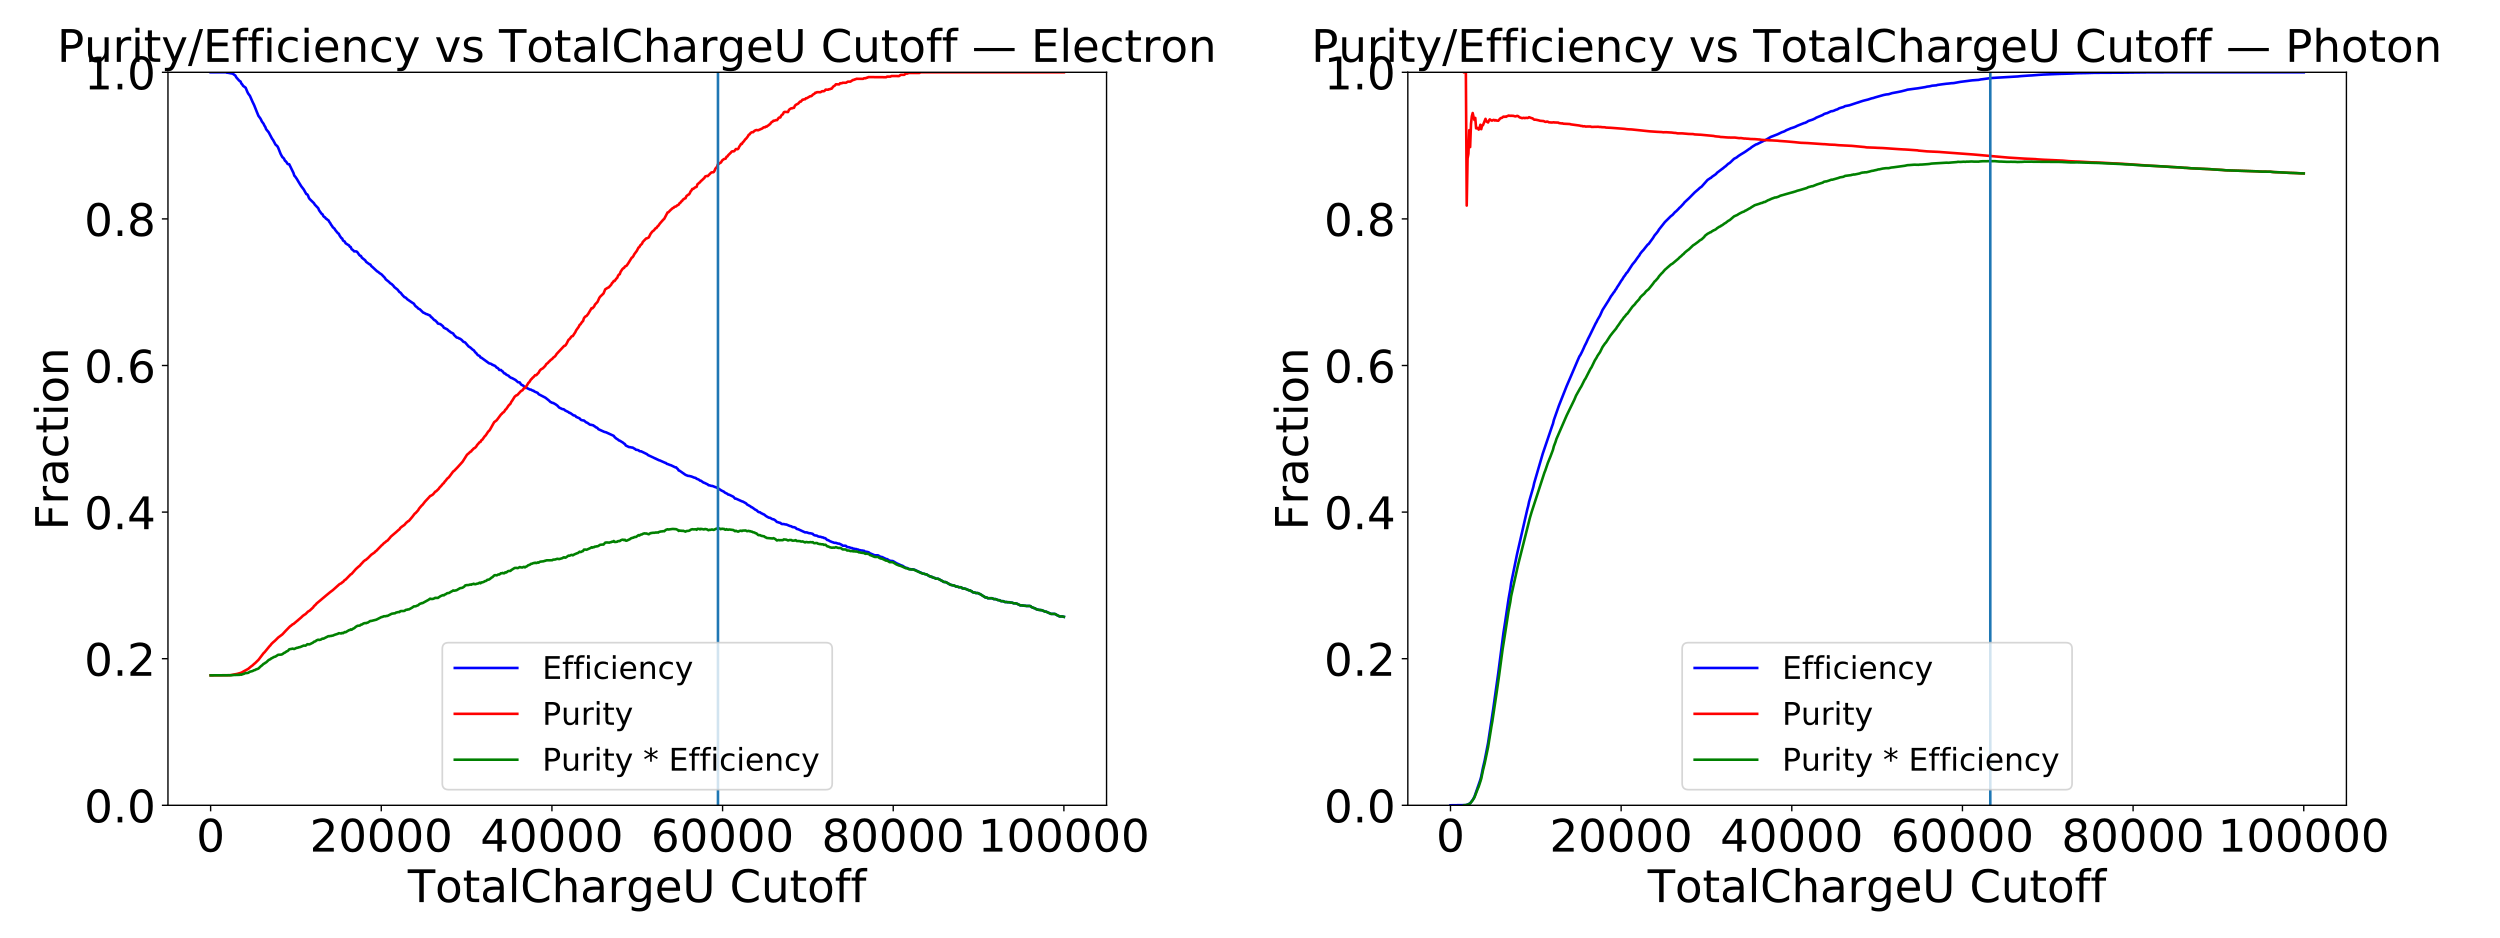 <?xml version="1.0" encoding="utf-8" standalone="no"?>
<!DOCTYPE svg PUBLIC "-//W3C//DTD SVG 1.1//EN"
  "http://www.w3.org/Graphics/SVG/1.1/DTD/svg11.dtd">
<!-- Created with matplotlib (https://matplotlib.org/) -->
<svg height="540pt" version="1.1" viewBox="0 0 1440 540" width="1440pt" xmlns="http://www.w3.org/2000/svg" xmlns:xlink="http://www.w3.org/1999/xlink">
 <defs>
  <style type="text/css">
*{stroke-linecap:butt;stroke-linejoin:round;}
  </style>
 </defs>
 <g id="figure_1">
  <g id="patch_1">
   <path d="M 0 540 
L 1440 540 
L 1440 0 
L 0 0 
z
" style="fill:#ffffff;"/>
  </g>
  <g id="axes_1">
   <g id="patch_2">
    <path d="M 96.745 463.84 
L 637.373 463.84 
L 637.373 41.64 
L 96.745 41.64 
z
" style="fill:#ffffff;"/>
   </g>
   <g id="matplotlib.axis_1">
    <g id="xtick_1">
     <g id="line2d_1">
      <defs>
       <path d="M 0 0 
L 0 3.5 
" id="m5c6a431f76" style="stroke:#000000;stroke-width:0.8;"/>
      </defs>
      <g>
       <use style="stroke:#000000;stroke-width:0.8;" x="121.319" xlink:href="#m5c6a431f76" y="463.84"/>
      </g>
     </g>
     <g id="text_1">
      <!-- 0 -->
      <defs>
       <path d="M 31.781 66.406 
Q 24.172 66.406 20.328 58.906 
Q 16.5 51.422 16.5 36.375 
Q 16.5 21.391 20.328 13.891 
Q 24.172 6.391 31.781 6.391 
Q 39.453 6.391 43.281 13.891 
Q 47.125 21.391 47.125 36.375 
Q 47.125 51.422 43.281 58.906 
Q 39.453 66.406 31.781 66.406 
z
M 31.781 74.219 
Q 44.047 74.219 50.516 64.516 
Q 56.984 54.828 56.984 36.375 
Q 56.984 17.969 50.516 8.266 
Q 44.047 -1.422 31.781 -1.422 
Q 19.531 -1.422 13.062 8.266 
Q 6.594 17.969 6.594 36.375 
Q 6.594 54.828 13.062 64.516 
Q 19.531 74.219 31.781 74.219 
z
" id="DejaVuSans-48"/>
      </defs>
      <g transform="translate(113.073 490.535)scale(0.259 -0.259)">
       <use xlink:href="#DejaVuSans-48"/>
      </g>
     </g>
    </g>
    <g id="xtick_2">
     <g id="line2d_2">
      <g>
       <use style="stroke:#000000;stroke-width:0.8;" x="219.615" xlink:href="#m5c6a431f76" y="463.84"/>
      </g>
     </g>
     <g id="text_2">
      <!-- 20000 -->
      <defs>
       <path d="M 19.188 8.297 
L 53.609 8.297 
L 53.609 0 
L 7.328 0 
L 7.328 8.297 
Q 12.938 14.109 22.625 23.891 
Q 32.328 33.688 34.812 36.531 
Q 39.547 41.844 41.422 45.531 
Q 43.312 49.219 43.312 52.781 
Q 43.312 58.594 39.234 62.25 
Q 35.156 65.922 28.609 65.922 
Q 23.969 65.922 18.812 64.312 
Q 13.672 62.703 7.812 59.422 
L 7.812 69.391 
Q 13.766 71.781 18.938 73 
Q 24.125 74.219 28.422 74.219 
Q 39.75 74.219 46.484 68.547 
Q 53.219 62.891 53.219 53.422 
Q 53.219 48.922 51.531 44.891 
Q 49.859 40.875 45.406 35.406 
Q 44.188 33.984 37.641 27.219 
Q 31.109 20.453 19.188 8.297 
z
" id="DejaVuSans-50"/>
      </defs>
      <g transform="translate(178.386 490.535)scale(0.259 -0.259)">
       <use xlink:href="#DejaVuSans-50"/>
       <use x="63.623" xlink:href="#DejaVuSans-48"/>
       <use x="127.246" xlink:href="#DejaVuSans-48"/>
       <use x="190.869" xlink:href="#DejaVuSans-48"/>
       <use x="254.492" xlink:href="#DejaVuSans-48"/>
      </g>
     </g>
    </g>
    <g id="xtick_3">
     <g id="line2d_3">
      <g>
       <use style="stroke:#000000;stroke-width:0.8;" x="317.911" xlink:href="#m5c6a431f76" y="463.84"/>
      </g>
     </g>
     <g id="text_3">
      <!-- 40000 -->
      <defs>
       <path d="M 37.797 64.312 
L 12.891 25.391 
L 37.797 25.391 
z
M 35.203 72.906 
L 47.609 72.906 
L 47.609 25.391 
L 58.016 25.391 
L 58.016 17.188 
L 47.609 17.188 
L 47.609 0 
L 37.797 0 
L 37.797 17.188 
L 4.891 17.188 
L 4.891 26.703 
z
" id="DejaVuSans-52"/>
      </defs>
      <g transform="translate(276.682 490.535)scale(0.259 -0.259)">
       <use xlink:href="#DejaVuSans-52"/>
       <use x="63.623" xlink:href="#DejaVuSans-48"/>
       <use x="127.246" xlink:href="#DejaVuSans-48"/>
       <use x="190.869" xlink:href="#DejaVuSans-48"/>
       <use x="254.492" xlink:href="#DejaVuSans-48"/>
      </g>
     </g>
    </g>
    <g id="xtick_4">
     <g id="line2d_4">
      <g>
       <use style="stroke:#000000;stroke-width:0.8;" x="416.207" xlink:href="#m5c6a431f76" y="463.84"/>
      </g>
     </g>
     <g id="text_4">
      <!-- 60000 -->
      <defs>
       <path d="M 33.016 40.375 
Q 26.375 40.375 22.484 35.828 
Q 18.609 31.297 18.609 23.391 
Q 18.609 15.531 22.484 10.953 
Q 26.375 6.391 33.016 6.391 
Q 39.656 6.391 43.531 10.953 
Q 47.406 15.531 47.406 23.391 
Q 47.406 31.297 43.531 35.828 
Q 39.656 40.375 33.016 40.375 
z
M 52.594 71.297 
L 52.594 62.312 
Q 48.875 64.062 45.094 64.984 
Q 41.312 65.922 37.594 65.922 
Q 27.828 65.922 22.672 59.328 
Q 17.531 52.734 16.797 39.406 
Q 19.672 43.656 24.016 45.922 
Q 28.375 48.188 33.594 48.188 
Q 44.578 48.188 50.953 41.516 
Q 57.328 34.859 57.328 23.391 
Q 57.328 12.156 50.688 5.359 
Q 44.047 -1.422 33.016 -1.422 
Q 20.359 -1.422 13.672 8.266 
Q 6.984 17.969 6.984 36.375 
Q 6.984 53.656 15.188 63.938 
Q 23.391 74.219 37.203 74.219 
Q 40.922 74.219 44.703 73.484 
Q 48.484 72.75 52.594 71.297 
z
" id="DejaVuSans-54"/>
      </defs>
      <g transform="translate(374.978 490.535)scale(0.259 -0.259)">
       <use xlink:href="#DejaVuSans-54"/>
       <use x="63.623" xlink:href="#DejaVuSans-48"/>
       <use x="127.246" xlink:href="#DejaVuSans-48"/>
       <use x="190.869" xlink:href="#DejaVuSans-48"/>
       <use x="254.492" xlink:href="#DejaVuSans-48"/>
      </g>
     </g>
    </g>
    <g id="xtick_5">
     <g id="line2d_5">
      <g>
       <use style="stroke:#000000;stroke-width:0.8;" x="514.503" xlink:href="#m5c6a431f76" y="463.84"/>
      </g>
     </g>
     <g id="text_5">
      <!-- 80000 -->
      <defs>
       <path d="M 31.781 34.625 
Q 24.75 34.625 20.719 30.859 
Q 16.703 27.094 16.703 20.516 
Q 16.703 13.922 20.719 10.156 
Q 24.75 6.391 31.781 6.391 
Q 38.812 6.391 42.859 10.172 
Q 46.922 13.969 46.922 20.516 
Q 46.922 27.094 42.891 30.859 
Q 38.875 34.625 31.781 34.625 
z
M 21.922 38.812 
Q 15.578 40.375 12.031 44.719 
Q 8.5 49.078 8.5 55.328 
Q 8.5 64.062 14.719 69.141 
Q 20.953 74.219 31.781 74.219 
Q 42.672 74.219 48.875 69.141 
Q 55.078 64.062 55.078 55.328 
Q 55.078 49.078 51.531 44.719 
Q 48 40.375 41.703 38.812 
Q 48.828 37.156 52.797 32.312 
Q 56.781 27.484 56.781 20.516 
Q 56.781 9.906 50.312 4.234 
Q 43.844 -1.422 31.781 -1.422 
Q 19.734 -1.422 13.25 4.234 
Q 6.781 9.906 6.781 20.516 
Q 6.781 27.484 10.781 32.312 
Q 14.797 37.156 21.922 38.812 
z
M 18.312 54.391 
Q 18.312 48.734 21.844 45.562 
Q 25.391 42.391 31.781 42.391 
Q 38.141 42.391 41.719 45.562 
Q 45.312 48.734 45.312 54.391 
Q 45.312 60.062 41.719 63.234 
Q 38.141 66.406 31.781 66.406 
Q 25.391 66.406 21.844 63.234 
Q 18.312 60.062 18.312 54.391 
z
" id="DejaVuSans-56"/>
      </defs>
      <g transform="translate(473.274 490.535)scale(0.259 -0.259)">
       <use xlink:href="#DejaVuSans-56"/>
       <use x="63.623" xlink:href="#DejaVuSans-48"/>
       <use x="127.246" xlink:href="#DejaVuSans-48"/>
       <use x="190.869" xlink:href="#DejaVuSans-48"/>
       <use x="254.492" xlink:href="#DejaVuSans-48"/>
      </g>
     </g>
    </g>
    <g id="xtick_6">
     <g id="line2d_6">
      <g>
       <use style="stroke:#000000;stroke-width:0.8;" x="612.799" xlink:href="#m5c6a431f76" y="463.84"/>
      </g>
     </g>
     <g id="text_6">
      <!-- 100000 -->
      <defs>
       <path d="M 12.406 8.297 
L 28.516 8.297 
L 28.516 63.922 
L 10.984 60.406 
L 10.984 69.391 
L 28.422 72.906 
L 38.281 72.906 
L 38.281 8.297 
L 54.391 8.297 
L 54.391 0 
L 12.406 0 
z
" id="DejaVuSans-49"/>
      </defs>
      <g transform="translate(563.324 490.535)scale(0.259 -0.259)">
       <use xlink:href="#DejaVuSans-49"/>
       <use x="63.623" xlink:href="#DejaVuSans-48"/>
       <use x="127.246" xlink:href="#DejaVuSans-48"/>
       <use x="190.869" xlink:href="#DejaVuSans-48"/>
       <use x="254.492" xlink:href="#DejaVuSans-48"/>
       <use x="318.115" xlink:href="#DejaVuSans-48"/>
      </g>
     </g>
    </g>
    <g id="text_7">
     <!-- TotalChargeU Cutoff -->
     <defs>
      <path d="M -0.297 72.906 
L 61.375 72.906 
L 61.375 64.594 
L 35.5 64.594 
L 35.5 0 
L 25.594 0 
L 25.594 64.594 
L -0.297 64.594 
z
" id="DejaVuSans-84"/>
      <path d="M 30.609 48.391 
Q 23.391 48.391 19.188 42.75 
Q 14.984 37.109 14.984 27.297 
Q 14.984 17.484 19.156 11.844 
Q 23.344 6.203 30.609 6.203 
Q 37.797 6.203 41.984 11.859 
Q 46.188 17.531 46.188 27.297 
Q 46.188 37.016 41.984 42.703 
Q 37.797 48.391 30.609 48.391 
z
M 30.609 56 
Q 42.328 56 49.016 48.375 
Q 55.719 40.766 55.719 27.297 
Q 55.719 13.875 49.016 6.219 
Q 42.328 -1.422 30.609 -1.422 
Q 18.844 -1.422 12.172 6.219 
Q 5.516 13.875 5.516 27.297 
Q 5.516 40.766 12.172 48.375 
Q 18.844 56 30.609 56 
z
" id="DejaVuSans-111"/>
      <path d="M 18.312 70.219 
L 18.312 54.688 
L 36.812 54.688 
L 36.812 47.703 
L 18.312 47.703 
L 18.312 18.016 
Q 18.312 11.328 20.141 9.422 
Q 21.969 7.516 27.594 7.516 
L 36.812 7.516 
L 36.812 0 
L 27.594 0 
Q 17.188 0 13.234 3.875 
Q 9.281 7.766 9.281 18.016 
L 9.281 47.703 
L 2.688 47.703 
L 2.688 54.688 
L 9.281 54.688 
L 9.281 70.219 
z
" id="DejaVuSans-116"/>
      <path d="M 34.281 27.484 
Q 23.391 27.484 19.188 25 
Q 14.984 22.516 14.984 16.5 
Q 14.984 11.719 18.141 8.906 
Q 21.297 6.109 26.703 6.109 
Q 34.188 6.109 38.703 11.406 
Q 43.219 16.703 43.219 25.484 
L 43.219 27.484 
z
M 52.203 31.203 
L 52.203 0 
L 43.219 0 
L 43.219 8.297 
Q 40.141 3.328 35.547 0.953 
Q 30.953 -1.422 24.312 -1.422 
Q 15.922 -1.422 10.953 3.297 
Q 6 8.016 6 15.922 
Q 6 25.141 12.172 29.828 
Q 18.359 34.516 30.609 34.516 
L 43.219 34.516 
L 43.219 35.406 
Q 43.219 41.609 39.141 45 
Q 35.062 48.391 27.688 48.391 
Q 23 48.391 18.547 47.266 
Q 14.109 46.141 10.016 43.891 
L 10.016 52.203 
Q 14.938 54.109 19.578 55.047 
Q 24.219 56 28.609 56 
Q 40.484 56 46.344 49.844 
Q 52.203 43.703 52.203 31.203 
z
" id="DejaVuSans-97"/>
      <path d="M 9.422 75.984 
L 18.406 75.984 
L 18.406 0 
L 9.422 0 
z
" id="DejaVuSans-108"/>
      <path d="M 64.406 67.281 
L 64.406 56.891 
Q 59.422 61.531 53.781 63.812 
Q 48.141 66.109 41.797 66.109 
Q 29.297 66.109 22.656 58.469 
Q 16.016 50.828 16.016 36.375 
Q 16.016 21.969 22.656 14.328 
Q 29.297 6.688 41.797 6.688 
Q 48.141 6.688 53.781 8.984 
Q 59.422 11.281 64.406 15.922 
L 64.406 5.609 
Q 59.234 2.094 53.438 0.328 
Q 47.656 -1.422 41.219 -1.422 
Q 24.656 -1.422 15.125 8.703 
Q 5.609 18.844 5.609 36.375 
Q 5.609 53.953 15.125 64.078 
Q 24.656 74.219 41.219 74.219 
Q 47.75 74.219 53.531 72.484 
Q 59.328 70.75 64.406 67.281 
z
" id="DejaVuSans-67"/>
      <path d="M 54.891 33.016 
L 54.891 0 
L 45.906 0 
L 45.906 32.719 
Q 45.906 40.484 42.875 44.328 
Q 39.844 48.188 33.797 48.188 
Q 26.516 48.188 22.312 43.547 
Q 18.109 38.922 18.109 30.906 
L 18.109 0 
L 9.078 0 
L 9.078 75.984 
L 18.109 75.984 
L 18.109 46.188 
Q 21.344 51.125 25.703 53.562 
Q 30.078 56 35.797 56 
Q 45.219 56 50.047 50.172 
Q 54.891 44.344 54.891 33.016 
z
" id="DejaVuSans-104"/>
      <path d="M 41.109 46.297 
Q 39.594 47.172 37.812 47.578 
Q 36.031 48 33.891 48 
Q 26.266 48 22.188 43.047 
Q 18.109 38.094 18.109 28.812 
L 18.109 0 
L 9.078 0 
L 9.078 54.688 
L 18.109 54.688 
L 18.109 46.188 
Q 20.953 51.172 25.484 53.578 
Q 30.031 56 36.531 56 
Q 37.453 56 38.578 55.875 
Q 39.703 55.766 41.062 55.516 
z
" id="DejaVuSans-114"/>
      <path d="M 45.406 27.984 
Q 45.406 37.75 41.375 43.109 
Q 37.359 48.484 30.078 48.484 
Q 22.859 48.484 18.828 43.109 
Q 14.797 37.75 14.797 27.984 
Q 14.797 18.266 18.828 12.891 
Q 22.859 7.516 30.078 7.516 
Q 37.359 7.516 41.375 12.891 
Q 45.406 18.266 45.406 27.984 
z
M 54.391 6.781 
Q 54.391 -7.172 48.188 -13.984 
Q 42 -20.797 29.203 -20.797 
Q 24.469 -20.797 20.266 -20.094 
Q 16.062 -19.391 12.109 -17.922 
L 12.109 -9.188 
Q 16.062 -11.328 19.922 -12.344 
Q 23.781 -13.375 27.781 -13.375 
Q 36.625 -13.375 41.016 -8.766 
Q 45.406 -4.156 45.406 5.172 
L 45.406 9.625 
Q 42.625 4.781 38.281 2.391 
Q 33.938 0 27.875 0 
Q 17.828 0 11.672 7.656 
Q 5.516 15.328 5.516 27.984 
Q 5.516 40.672 11.672 48.328 
Q 17.828 56 27.875 56 
Q 33.938 56 38.281 53.609 
Q 42.625 51.219 45.406 46.391 
L 45.406 54.688 
L 54.391 54.688 
z
" id="DejaVuSans-103"/>
      <path d="M 56.203 29.594 
L 56.203 25.203 
L 14.891 25.203 
Q 15.484 15.922 20.484 11.062 
Q 25.484 6.203 34.422 6.203 
Q 39.594 6.203 44.453 7.469 
Q 49.312 8.734 54.109 11.281 
L 54.109 2.781 
Q 49.266 0.734 44.188 -0.344 
Q 39.109 -1.422 33.891 -1.422 
Q 20.797 -1.422 13.156 6.188 
Q 5.516 13.812 5.516 26.812 
Q 5.516 40.234 12.766 48.109 
Q 20.016 56 32.328 56 
Q 43.359 56 49.781 48.891 
Q 56.203 41.797 56.203 29.594 
z
M 47.219 32.234 
Q 47.125 39.594 43.094 43.984 
Q 39.062 48.391 32.422 48.391 
Q 24.906 48.391 20.391 44.141 
Q 15.875 39.891 15.188 32.172 
z
" id="DejaVuSans-101"/>
      <path d="M 8.688 72.906 
L 18.609 72.906 
L 18.609 28.609 
Q 18.609 16.891 22.844 11.734 
Q 27.094 6.594 36.625 6.594 
Q 46.094 6.594 50.344 11.734 
Q 54.594 16.891 54.594 28.609 
L 54.594 72.906 
L 64.5 72.906 
L 64.5 27.391 
Q 64.5 13.141 57.438 5.859 
Q 50.391 -1.422 36.625 -1.422 
Q 22.797 -1.422 15.734 5.859 
Q 8.688 13.141 8.688 27.391 
z
" id="DejaVuSans-85"/>
      <path id="DejaVuSans-32"/>
      <path d="M 8.5 21.578 
L 8.5 54.688 
L 17.484 54.688 
L 17.484 21.922 
Q 17.484 14.156 20.5 10.266 
Q 23.531 6.391 29.594 6.391 
Q 36.859 6.391 41.078 11.031 
Q 45.312 15.672 45.312 23.688 
L 45.312 54.688 
L 54.297 54.688 
L 54.297 0 
L 45.312 0 
L 45.312 8.406 
Q 42.047 3.422 37.719 1 
Q 33.406 -1.422 27.688 -1.422 
Q 18.266 -1.422 13.375 4.438 
Q 8.5 10.297 8.5 21.578 
z
M 31.109 56 
z
" id="DejaVuSans-117"/>
      <path d="M 37.109 75.984 
L 37.109 68.5 
L 28.516 68.5 
Q 23.688 68.5 21.797 66.547 
Q 19.922 64.594 19.922 59.516 
L 19.922 54.688 
L 34.719 54.688 
L 34.719 47.703 
L 19.922 47.703 
L 19.922 0 
L 10.891 0 
L 10.891 47.703 
L 2.297 47.703 
L 2.297 54.688 
L 10.891 54.688 
L 10.891 58.5 
Q 10.891 67.625 15.141 71.797 
Q 19.391 75.984 28.609 75.984 
z
" id="DejaVuSans-102"/>
     </defs>
     <g transform="translate(234.889 519.621)scale(0.259 -0.259)">
      <use xlink:href="#DejaVuSans-84"/>
      <use x="60.818" xlink:href="#DejaVuSans-111"/>
      <use x="122" xlink:href="#DejaVuSans-116"/>
      <use x="161.209" xlink:href="#DejaVuSans-97"/>
      <use x="222.488" xlink:href="#DejaVuSans-108"/>
      <use x="250.271" xlink:href="#DejaVuSans-67"/>
      <use x="320.096" xlink:href="#DejaVuSans-104"/>
      <use x="383.475" xlink:href="#DejaVuSans-97"/>
      <use x="444.754" xlink:href="#DejaVuSans-114"/>
      <use x="485.852" xlink:href="#DejaVuSans-103"/>
      <use x="549.328" xlink:href="#DejaVuSans-101"/>
      <use x="610.852" xlink:href="#DejaVuSans-85"/>
      <use x="684.045" xlink:href="#DejaVuSans-32"/>
      <use x="715.832" xlink:href="#DejaVuSans-67"/>
      <use x="785.656" xlink:href="#DejaVuSans-117"/>
      <use x="849.035" xlink:href="#DejaVuSans-116"/>
      <use x="888.244" xlink:href="#DejaVuSans-111"/>
      <use x="949.426" xlink:href="#DejaVuSans-102"/>
      <use x="984.631" xlink:href="#DejaVuSans-102"/>
     </g>
    </g>
   </g>
   <g id="matplotlib.axis_2">
    <g id="ytick_1">
     <g id="line2d_7">
      <defs>
       <path d="M 0 0 
L -3.5 0 
" id="m5ca6fcc01c" style="stroke:#000000;stroke-width:0.8;"/>
      </defs>
      <g>
       <use style="stroke:#000000;stroke-width:0.8;" x="96.745" xlink:href="#m5ca6fcc01c" y="463.84"/>
      </g>
     </g>
     <g id="text_8">
      <!-- 0.0 -->
      <defs>
       <path d="M 10.688 12.406 
L 21 12.406 
L 21 0 
L 10.688 0 
z
" id="DejaVuSans-46"/>
      </defs>
      <g transform="translate(48.524 473.688)scale(0.259 -0.259)">
       <use xlink:href="#DejaVuSans-48"/>
       <use x="63.623" xlink:href="#DejaVuSans-46"/>
       <use x="95.41" xlink:href="#DejaVuSans-48"/>
      </g>
     </g>
    </g>
    <g id="ytick_2">
     <g id="line2d_8">
      <g>
       <use style="stroke:#000000;stroke-width:0.8;" x="96.745" xlink:href="#m5ca6fcc01c" y="379.4"/>
      </g>
     </g>
     <g id="text_9">
      <!-- 0.2 -->
      <g transform="translate(48.524 389.248)scale(0.259 -0.259)">
       <use xlink:href="#DejaVuSans-48"/>
       <use x="63.623" xlink:href="#DejaVuSans-46"/>
       <use x="95.41" xlink:href="#DejaVuSans-50"/>
      </g>
     </g>
    </g>
    <g id="ytick_3">
     <g id="line2d_9">
      <g>
       <use style="stroke:#000000;stroke-width:0.8;" x="96.745" xlink:href="#m5ca6fcc01c" y="294.96"/>
      </g>
     </g>
     <g id="text_10">
      <!-- 0.4 -->
      <g transform="translate(48.524 304.808)scale(0.259 -0.259)">
       <use xlink:href="#DejaVuSans-48"/>
       <use x="63.623" xlink:href="#DejaVuSans-46"/>
       <use x="95.41" xlink:href="#DejaVuSans-52"/>
      </g>
     </g>
    </g>
    <g id="ytick_4">
     <g id="line2d_10">
      <g>
       <use style="stroke:#000000;stroke-width:0.8;" x="96.745" xlink:href="#m5ca6fcc01c" y="210.52"/>
      </g>
     </g>
     <g id="text_11">
      <!-- 0.6 -->
      <g transform="translate(48.524 220.368)scale(0.259 -0.259)">
       <use xlink:href="#DejaVuSans-48"/>
       <use x="63.623" xlink:href="#DejaVuSans-46"/>
       <use x="95.41" xlink:href="#DejaVuSans-54"/>
      </g>
     </g>
    </g>
    <g id="ytick_5">
     <g id="line2d_11">
      <g>
       <use style="stroke:#000000;stroke-width:0.8;" x="96.745" xlink:href="#m5ca6fcc01c" y="126.08"/>
      </g>
     </g>
     <g id="text_12">
      <!-- 0.8 -->
      <g transform="translate(48.524 135.928)scale(0.259 -0.259)">
       <use xlink:href="#DejaVuSans-48"/>
       <use x="63.623" xlink:href="#DejaVuSans-46"/>
       <use x="95.41" xlink:href="#DejaVuSans-56"/>
      </g>
     </g>
    </g>
    <g id="ytick_6">
     <g id="line2d_12">
      <g>
       <use style="stroke:#000000;stroke-width:0.8;" x="96.745" xlink:href="#m5ca6fcc01c" y="41.64"/>
      </g>
     </g>
     <g id="text_13">
      <!-- 1.0 -->
      <g transform="translate(48.524 51.488)scale(0.259 -0.259)">
       <use xlink:href="#DejaVuSans-49"/>
       <use x="63.623" xlink:href="#DejaVuSans-46"/>
       <use x="95.41" xlink:href="#DejaVuSans-48"/>
      </g>
     </g>
    </g>
    <g id="text_14">
     <!-- Fraction -->
     <defs>
      <path d="M 9.812 72.906 
L 51.703 72.906 
L 51.703 64.594 
L 19.672 64.594 
L 19.672 43.109 
L 48.578 43.109 
L 48.578 34.812 
L 19.672 34.812 
L 19.672 0 
L 9.812 0 
z
" id="DejaVuSans-70"/>
      <path d="M 48.781 52.594 
L 48.781 44.188 
Q 44.969 46.297 41.141 47.344 
Q 37.312 48.391 33.406 48.391 
Q 24.656 48.391 19.812 42.844 
Q 14.984 37.312 14.984 27.297 
Q 14.984 17.281 19.812 11.734 
Q 24.656 6.203 33.406 6.203 
Q 37.312 6.203 41.141 7.25 
Q 44.969 8.297 48.781 10.406 
L 48.781 2.094 
Q 45.016 0.344 40.984 -0.531 
Q 36.969 -1.422 32.422 -1.422 
Q 20.062 -1.422 12.781 6.344 
Q 5.516 14.109 5.516 27.297 
Q 5.516 40.672 12.859 48.328 
Q 20.219 56 33.016 56 
Q 37.156 56 41.109 55.141 
Q 45.062 54.297 48.781 52.594 
z
" id="DejaVuSans-99"/>
      <path d="M 9.422 54.688 
L 18.406 54.688 
L 18.406 0 
L 9.422 0 
z
M 9.422 75.984 
L 18.406 75.984 
L 18.406 64.594 
L 9.422 64.594 
z
" id="DejaVuSans-105"/>
      <path d="M 54.891 33.016 
L 54.891 0 
L 45.906 0 
L 45.906 32.719 
Q 45.906 40.484 42.875 44.328 
Q 39.844 48.188 33.797 48.188 
Q 26.516 48.188 22.312 43.547 
Q 18.109 38.922 18.109 30.906 
L 18.109 0 
L 9.078 0 
L 9.078 54.688 
L 18.109 54.688 
L 18.109 46.188 
Q 21.344 51.125 25.703 53.562 
Q 30.078 56 35.797 56 
Q 45.219 56 50.047 50.172 
Q 54.891 44.344 54.891 33.016 
z
" id="DejaVuSans-110"/>
     </defs>
     <g transform="translate(39.133 305.4)rotate(-90)scale(0.259 -0.259)">
      <use xlink:href="#DejaVuSans-70"/>
      <use x="57.41" xlink:href="#DejaVuSans-114"/>
      <use x="98.523" xlink:href="#DejaVuSans-97"/>
      <use x="159.803" xlink:href="#DejaVuSans-99"/>
      <use x="214.783" xlink:href="#DejaVuSans-116"/>
      <use x="253.992" xlink:href="#DejaVuSans-105"/>
      <use x="281.775" xlink:href="#DejaVuSans-111"/>
      <use x="342.957" xlink:href="#DejaVuSans-110"/>
     </g>
    </g>
   </g>
   <g id="line2d_13">
    <path clip-path="url(#pb599c84361)" d="M 121.319 41.64 
L 130.174 41.64 
L 130.666 41.88 
L 131.158 41.88 
L 131.65 42 
L 132.142 42 
L 132.634 42.24 
L 133.126 42.24 
L 134.11 42.481 
L 135.586 43.561 
L 136.078 44.522 
L 137.554 46.203 
L 138.046 46.683 
L 138.538 46.924 
L 139.03 48.124 
L 139.522 48.605 
L 140.014 49.445 
L 141.49 50.526 
L 142.474 52.927 
L 142.966 53.888 
L 143.95 55.209 
L 145.425 58.571 
L 146.409 60.613 
L 147.885 64.335 
L 148.869 66.737 
L 149.853 68.058 
L 150.345 68.898 
L 150.837 69.979 
L 151.821 71.3 
L 152.313 72.38 
L 152.805 73.101 
L 153.297 74.422 
L 154.773 76.223 
L 156.741 79.945 
L 157.233 80.546 
L 158.709 83.308 
L 159.693 84.148 
L 160.185 84.989 
L 161.661 88.711 
L 162.644 90.512 
L 163.136 90.873 
L 163.628 91.473 
L 164.12 92.554 
L 164.612 92.914 
L 165.104 93.514 
L 165.596 94.355 
L 166.088 94.595 
L 166.58 94.595 
L 169.04 99.638 
L 169.532 101.199 
L 170.024 101.68 
L 171.008 103.121 
L 171.992 104.802 
L 173.468 107.203 
L 174.944 109.125 
L 176.42 111.767 
L 176.912 111.887 
L 177.404 112.607 
L 177.896 113.928 
L 178.388 114.648 
L 180.847 117.05 
L 181.339 117.891 
L 183.307 119.932 
L 183.799 121.133 
L 185.275 123.174 
L 185.767 123.414 
L 186.259 124.495 
L 186.751 124.975 
L 187.243 125.215 
L 187.735 125.936 
L 188.227 126.176 
L 188.719 126.656 
L 189.211 126.897 
L 189.703 127.857 
L 190.195 128.458 
L 190.687 129.418 
L 191.179 130.019 
L 191.671 130.859 
L 192.655 131.7 
L 193.147 132.54 
L 194.623 134.341 
L 195.115 134.582 
L 195.607 135.662 
L 196.591 137.103 
L 197.083 137.343 
L 197.574 138.544 
L 198.558 139.145 
L 199.05 140.105 
L 200.526 141.066 
L 201.018 141.306 
L 201.51 142.147 
L 202.002 142.267 
L 202.494 143.468 
L 203.478 144.188 
L 203.97 144.788 
L 204.954 144.788 
L 205.446 144.908 
L 205.938 145.389 
L 206.922 146.83 
L 207.414 147.31 
L 207.906 147.43 
L 208.398 148.391 
L 210.366 149.952 
L 210.858 150.792 
L 212.826 152.233 
L 213.318 152.353 
L 213.81 153.194 
L 214.793 154.035 
L 217.253 156.316 
L 217.745 156.556 
L 218.729 157.397 
L 219.713 157.997 
L 221.681 160.039 
L 222.173 160.879 
L 224.141 162.44 
L 224.633 163.041 
L 225.617 163.641 
L 226.601 164.602 
L 227.093 165.322 
L 229.061 166.883 
L 230.045 168.204 
L 230.537 168.444 
L 231.029 168.924 
L 231.521 169.645 
L 232.996 171.206 
L 233.488 171.326 
L 233.98 171.686 
L 234.472 172.287 
L 237.424 174.328 
L 238.408 174.928 
L 238.9 175.769 
L 239.392 176.369 
L 240.376 177.09 
L 240.868 177.69 
L 241.852 178.171 
L 243.82 180.092 
L 244.312 180.212 
L 245.296 180.812 
L 245.788 180.932 
L 247.756 181.773 
L 248.248 182.613 
L 248.74 182.854 
L 249.723 183.934 
L 250.215 184.415 
L 250.707 184.535 
L 251.199 185.135 
L 251.691 185.495 
L 252.183 186.336 
L 253.659 186.696 
L 255.135 187.897 
L 255.627 188.738 
L 257.595 189.698 
L 258.579 190.659 
L 259.071 190.899 
L 259.563 191.379 
L 261.039 192.1 
L 261.531 192.94 
L 263.007 194.381 
L 263.991 194.621 
L 264.483 194.982 
L 264.975 195.102 
L 265.959 195.822 
L 266.942 196.903 
L 267.434 197.023 
L 267.926 197.263 
L 269.894 199.545 
L 270.878 200.145 
L 272.354 201.466 
L 272.846 201.706 
L 273.83 203.027 
L 274.322 203.387 
L 274.814 204.108 
L 275.306 204.588 
L 276.29 205.068 
L 276.782 205.909 
L 277.274 206.029 
L 281.702 209.271 
L 282.686 209.511 
L 283.178 209.751 
L 283.67 210.232 
L 284.161 210.232 
L 284.653 210.592 
L 285.145 210.712 
L 286.129 211.793 
L 286.621 211.913 
L 287.113 212.393 
L 287.605 213.114 
L 288.589 213.114 
L 289.081 213.714 
L 289.573 213.954 
L 290.065 214.675 
L 290.557 215.155 
L 291.049 215.155 
L 291.541 215.755 
L 293.017 216.476 
L 293.509 217.076 
L 294.493 217.677 
L 294.985 217.797 
L 296.953 218.878 
L 298.429 220.198 
L 298.921 220.198 
L 299.413 220.318 
L 299.905 221.159 
L 300.397 221.639 
L 301.381 222.12 
L 302.364 223.08 
L 302.856 223.2 
L 305.316 224.401 
L 305.808 224.401 
L 306.792 225.002 
L 307.284 225.002 
L 307.776 225.482 
L 309.744 226.322 
L 310.236 227.043 
L 314.172 229.084 
L 316.14 230.645 
L 317.124 231.606 
L 317.616 231.726 
L 318.108 232.086 
L 318.6 232.086 
L 320.075 232.927 
L 321.059 233.647 
L 322.043 234.728 
L 324.011 235.689 
L 324.503 235.689 
L 324.995 235.929 
L 325.487 236.409 
L 327.455 237.37 
L 327.947 237.85 
L 328.439 237.85 
L 330.407 239.291 
L 330.899 239.291 
L 331.391 239.531 
L 331.883 240.132 
L 333.851 240.972 
L 334.343 241.573 
L 334.835 241.933 
L 335.819 242.173 
L 336.31 242.173 
L 337.294 243.014 
L 337.786 243.374 
L 338.278 243.494 
L 339.754 244.575 
L 340.246 244.695 
L 340.738 244.695 
L 341.23 244.935 
L 341.722 244.935 
L 342.214 245.415 
L 342.706 245.655 
L 343.198 246.136 
L 343.69 246.256 
L 344.182 246.616 
L 344.674 247.216 
L 348.118 248.777 
L 349.102 249.018 
L 353.53 251.059 
L 354.021 251.779 
L 355.005 252.62 
L 355.989 253.22 
L 356.481 253.701 
L 356.973 253.821 
L 357.957 254.421 
L 358.941 255.022 
L 359.433 255.502 
L 359.925 255.742 
L 360.417 256.583 
L 362.385 257.543 
L 362.877 257.543 
L 363.861 257.783 
L 364.353 257.783 
L 365.337 258.384 
L 365.829 258.624 
L 366.321 259.104 
L 366.813 259.104 
L 367.797 259.344 
L 368.289 259.825 
L 368.781 259.945 
L 369.273 259.945 
L 372.716 261.626 
L 373.208 262.106 
L 379.604 265.108 
L 380.096 265.228 
L 383.048 266.549 
L 383.54 266.669 
L 384.032 267.15 
L 384.524 267.27 
L 386 267.87 
L 386.492 267.99 
L 388.951 269.191 
L 389.443 269.191 
L 389.935 269.791 
L 390.427 270.152 
L 390.919 270.992 
L 391.411 271.112 
L 394.855 273.514 
L 396.331 274.114 
L 396.823 274.114 
L 398.299 274.474 
L 399.775 275.075 
L 400.759 275.315 
L 401.251 275.795 
L 401.743 275.915 
L 402.727 276.396 
L 403.219 276.876 
L 403.711 276.876 
L 405.187 277.957 
L 405.678 278.077 
L 407.646 279.037 
L 408.138 279.518 
L 408.63 279.518 
L 409.614 279.878 
L 410.106 279.878 
L 410.598 279.998 
L 412.074 280.598 
L 412.566 280.719 
L 414.042 281.559 
L 415.518 282.52 
L 416.994 283.24 
L 417.486 283.721 
L 418.962 284.441 
L 419.454 284.921 
L 419.946 284.921 
L 422.406 286.122 
L 423.389 287.203 
L 423.881 287.203 
L 427.325 288.764 
L 427.817 288.884 
L 429.785 289.965 
L 430.277 290.565 
L 432.245 291.646 
L 432.737 292.126 
L 433.229 292.246 
L 435.197 293.687 
L 435.689 293.807 
L 436.673 294.768 
L 437.165 295.008 
L 437.657 295.008 
L 438.641 295.729 
L 439.133 295.849 
L 439.625 296.209 
L 440.117 296.329 
L 441.1 297.169 
L 442.084 297.77 
L 443.068 298.25 
L 443.56 298.25 
L 444.544 298.851 
L 445.036 299.091 
L 445.528 299.091 
L 446.512 299.691 
L 447.496 300.652 
L 448.48 300.892 
L 448.972 301.132 
L 449.464 301.132 
L 449.956 301.612 
L 450.448 301.853 
L 451.432 301.853 
L 452.416 302.093 
L 452.908 302.093 
L 454.876 302.933 
L 455.86 303.173 
L 456.352 303.534 
L 456.844 303.654 
L 457.336 303.654 
L 458.319 304.014 
L 458.811 304.614 
L 459.795 304.855 
L 463.731 306.656 
L 464.715 306.656 
L 465.699 307.016 
L 466.191 307.136 
L 466.683 307.136 
L 468.159 307.496 
L 468.651 308.097 
L 469.635 308.457 
L 470.127 308.457 
L 470.619 308.577 
L 471.111 308.937 
L 472.095 309.177 
L 472.587 309.177 
L 473.571 309.538 
L 474.063 309.538 
L 474.555 309.898 
L 475.047 309.898 
L 475.538 310.138 
L 476.522 311.099 
L 477.014 311.099 
L 477.998 311.699 
L 479.474 312.299 
L 479.966 312.42 
L 480.458 312.66 
L 481.442 312.66 
L 482.426 313.02 
L 482.918 313.14 
L 483.41 313.14 
L 484.886 313.861 
L 485.378 314.341 
L 486.854 314.341 
L 487.346 314.461 
L 487.838 315.061 
L 488.33 315.181 
L 488.822 315.181 
L 489.314 315.301 
L 490.298 315.662 
L 490.79 315.662 
L 491.282 316.022 
L 491.774 316.022 
L 492.757 316.262 
L 493.249 316.262 
L 493.741 316.502 
L 494.233 316.502 
L 494.725 316.863 
L 495.217 316.863 
L 496.201 317.103 
L 496.693 317.103 
L 497.185 317.223 
L 497.677 317.223 
L 498.169 317.703 
L 498.661 317.823 
L 499.153 317.823 
L 500.137 318.063 
L 500.629 318.303 
L 501.121 318.784 
L 501.613 318.904 
L 503.581 319.744 
L 504.073 319.865 
L 505.549 319.865 
L 506.041 319.985 
L 506.533 320.465 
L 507.025 320.585 
L 507.517 320.825 
L 508.009 320.825 
L 510.468 322.026 
L 510.96 322.026 
L 512.436 322.987 
L 512.928 322.987 
L 513.42 323.107 
L 513.912 323.107 
L 514.404 323.227 
L 515.388 323.827 
L 516.372 324.428 
L 519.324 325.748 
L 519.816 325.868 
L 521.292 326.829 
L 521.784 327.069 
L 522.276 327.069 
L 523.752 327.79 
L 524.244 327.79 
L 524.736 327.91 
L 525.72 327.91 
L 526.704 328.15 
L 531.623 330.432 
L 532.115 330.432 
L 533.099 330.792 
L 533.591 330.792 
L 534.575 331.392 
L 535.559 331.993 
L 536.051 331.993 
L 536.543 332.353 
L 537.035 332.353 
L 537.527 332.713 
L 538.511 332.953 
L 539.003 333.313 
L 539.987 333.313 
L 540.479 333.434 
L 542.939 334.754 
L 543.431 335.115 
L 543.923 335.235 
L 544.415 335.235 
L 544.906 335.355 
L 546.382 336.195 
L 547.366 336.796 
L 548.842 337.156 
L 549.334 337.156 
L 550.81 337.876 
L 551.302 337.876 
L 551.794 337.997 
L 552.286 338.237 
L 553.27 338.237 
L 553.762 338.357 
L 554.254 338.837 
L 554.746 338.957 
L 555.238 338.957 
L 556.222 339.197 
L 558.19 340.038 
L 558.682 340.038 
L 559.174 340.398 
L 559.666 340.518 
L 560.158 340.999 
L 560.65 341.239 
L 561.142 341.239 
L 561.634 341.359 
L 562.125 341.599 
L 563.109 341.599 
L 563.601 341.719 
L 564.093 342.079 
L 564.585 342.199 
L 566.061 343.16 
L 567.045 343.76 
L 567.537 344.121 
L 568.029 344.121 
L 568.521 344.241 
L 569.013 344.601 
L 571.473 344.601 
L 572.457 345.081 
L 573.441 345.081 
L 574.917 345.682 
L 575.409 345.682 
L 575.901 345.802 
L 576.393 346.162 
L 576.885 346.282 
L 577.869 346.282 
L 578.853 346.762 
L 579.836 346.762 
L 580.328 346.882 
L 581.312 346.882 
L 582.296 347.123 
L 582.788 347.123 
L 583.28 347.243 
L 583.772 347.483 
L 584.756 347.483 
L 585.74 347.723 
L 587.708 348.684 
L 588.692 348.684 
L 589.184 348.804 
L 589.676 348.804 
L 590.168 348.924 
L 590.66 348.924 
L 591.152 349.044 
L 593.12 349.044 
L 593.612 349.164 
L 594.104 349.644 
L 595.58 350.245 
L 596.072 350.365 
L 597.055 350.965 
L 598.531 351.325 
L 599.023 351.325 
L 599.515 351.445 
L 600.007 351.445 
L 601.975 352.286 
L 602.467 352.286 
L 605.419 353.607 
L 607.387 353.607 
L 607.879 353.727 
L 608.863 354.327 
L 610.339 355.048 
L 611.815 355.048 
L 612.799 355.288 
L 612.799 355.288 
" style="fill:none;stroke:#0000ff;stroke-linecap:square;stroke-width:1.5;"/>
   </g>
   <g id="line2d_14">
    <path clip-path="url(#pb599c84361)" d="M 121.319 389 
L 132.634 388.921 
L 136.57 388.171 
L 139.03 387.469 
L 140.014 386.892 
L 142.966 385.269 
L 144.442 384.02 
L 145.425 383.304 
L 146.409 382.374 
L 146.901 382.011 
L 147.885 381.043 
L 148.869 380.094 
L 151.821 376.21 
L 152.313 375.775 
L 155.265 372.194 
L 155.757 371.719 
L 156.249 371.019 
L 157.233 370.044 
L 158.217 369.214 
L 159.201 368.263 
L 160.185 367.259 
L 162.644 365.413 
L 164.612 363.287 
L 167.072 360.777 
L 167.564 360.462 
L 168.548 359.608 
L 169.04 359.426 
L 173.468 355.668 
L 174.452 354.714 
L 175.436 354.022 
L 175.928 353.763 
L 177.404 352.283 
L 178.388 351.716 
L 180.355 349.887 
L 180.847 349.146 
L 181.831 348.267 
L 182.323 347.636 
L 187.735 343.089 
L 190.195 341.057 
L 191.671 339.95 
L 195.607 336.425 
L 196.591 335.968 
L 197.083 335.447 
L 197.574 335.214 
L 198.558 334.095 
L 199.05 333.873 
L 202.002 330.822 
L 202.494 330.614 
L 204.954 327.8 
L 206.43 326.464 
L 207.414 325.675 
L 207.906 324.969 
L 208.398 324.538 
L 209.382 323.41 
L 210.366 322.62 
L 210.858 322.42 
L 211.35 321.908 
L 211.842 321.556 
L 213.81 319.556 
L 215.777 318.18 
L 216.269 317.584 
L 216.761 317.298 
L 217.745 316.263 
L 219.221 314.746 
L 219.713 314.196 
L 220.205 313.846 
L 221.189 312.799 
L 221.681 312.52 
L 222.665 311.631 
L 223.157 311.436 
L 224.633 309.737 
L 225.125 309.093 
L 228.569 306.152 
L 229.553 305.242 
L 230.045 304.95 
L 230.537 304.127 
L 231.521 303.32 
L 232.504 302.644 
L 232.996 302.292 
L 233.98 301.1 
L 234.472 300.763 
L 234.964 300.262 
L 235.456 300.098 
L 236.44 298.946 
L 237.424 297.784 
L 238.9 295.842 
L 239.392 295.522 
L 240.868 293.89 
L 241.36 292.994 
L 242.836 291.234 
L 243.328 290.836 
L 244.804 288.924 
L 247.264 286.306 
L 247.756 285.692 
L 248.248 285.519 
L 249.232 284.922 
L 249.723 284.415 
L 250.707 283.186 
L 251.199 283.008 
L 252.675 281.578 
L 253.167 280.836 
L 254.151 279.841 
L 255.135 278.614 
L 255.627 278.292 
L 256.119 277.453 
L 256.611 276.977 
L 257.595 275.692 
L 258.579 274.876 
L 261.039 271.56 
L 261.531 271.264 
L 263.499 269.225 
L 266.451 265.937 
L 268.91 262.053 
L 269.402 261.551 
L 269.894 261.21 
L 270.878 260.205 
L 271.37 260.083 
L 271.862 259.281 
L 272.354 258.93 
L 272.846 258.295 
L 273.338 258.126 
L 273.83 257.722 
L 274.322 257.171 
L 274.814 256.337 
L 275.798 255.254 
L 276.29 254.633 
L 276.782 254.543 
L 277.274 253.572 
L 277.766 253.329 
L 279.242 251.246 
L 279.734 250.842 
L 281.21 248.581 
L 281.702 248.162 
L 282.194 247.534 
L 284.653 243.166 
L 285.637 242.427 
L 286.129 242.013 
L 288.589 238.724 
L 289.081 238.342 
L 289.573 237.689 
L 290.065 237.467 
L 290.557 236.906 
L 291.049 236.019 
L 291.541 235.678 
L 293.017 233.508 
L 294.001 232.565 
L 294.493 231.488 
L 294.985 230.851 
L 296.461 228.478 
L 297.445 227.686 
L 297.937 227.58 
L 299.905 225.431 
L 300.397 225.035 
L 300.889 224.87 
L 301.872 223.489 
L 302.364 223.559 
L 302.856 222.789 
L 303.348 222.273 
L 304.332 220.549 
L 304.824 220.16 
L 305.808 218.612 
L 306.3 218.194 
L 306.792 217.577 
L 307.284 217.216 
L 308.268 216.068 
L 308.76 216.149 
L 309.252 215.76 
L 309.744 215.147 
L 310.236 214.714 
L 310.728 213.77 
L 311.22 213.119 
L 311.712 212.692 
L 312.696 212.136 
L 313.68 211.139 
L 314.172 210.572 
L 314.664 209.713 
L 315.648 209.001 
L 316.14 208.336 
L 316.632 207.985 
L 317.124 207.391 
L 318.108 206.71 
L 318.6 206.059 
L 319.583 205.337 
L 320.075 204.781 
L 320.567 203.941 
L 324.995 199.198 
L 325.487 199.144 
L 325.979 198.545 
L 326.471 197.713 
L 327.455 195.736 
L 327.947 195.401 
L 328.439 194.855 
L 328.931 194.097 
L 329.423 193.649 
L 329.915 193.58 
L 330.899 192.062 
L 331.391 191.321 
L 331.883 190.254 
L 333.359 188.208 
L 333.851 187.144 
L 334.343 186.813 
L 335.327 185.339 
L 335.819 184.992 
L 336.31 183.386 
L 336.802 182.679 
L 337.294 182.22 
L 337.786 182.066 
L 338.77 180.829 
L 340.738 177.51 
L 341.23 177.611 
L 342.214 176.529 
L 342.706 175.442 
L 344.182 173.878 
L 345.166 171.672 
L 345.658 170.935 
L 347.626 169.041 
L 348.61 166.656 
L 350.086 165.728 
L 350.578 165.59 
L 352.054 163.98 
L 352.546 162.995 
L 353.038 162.657 
L 353.53 161.806 
L 354.021 161.853 
L 355.005 160.47 
L 355.497 160.07 
L 355.989 158.84 
L 356.481 158.151 
L 356.973 157.946 
L 357.465 156.561 
L 358.449 155.077 
L 358.941 154.57 
L 359.433 154.369 
L 359.925 153.546 
L 360.909 153.049 
L 361.893 151.637 
L 363.861 148.431 
L 364.353 148.156 
L 364.845 147.467 
L 365.337 146.448 
L 366.813 144.474 
L 367.797 142.568 
L 368.289 142.317 
L 368.781 141.35 
L 369.765 140.42 
L 370.257 139.336 
L 372.224 137.313 
L 372.716 137.251 
L 373.7 136.762 
L 374.684 134.764 
L 375.668 133.44 
L 376.652 132.679 
L 377.636 131.44 
L 378.128 131.325 
L 378.62 130.503 
L 379.112 130.153 
L 380.096 128.754 
L 382.064 126.49 
L 382.556 126.121 
L 384.524 122.367 
L 385.016 122.278 
L 386 121.209 
L 387.476 119.864 
L 387.968 119.731 
L 388.459 119.157 
L 389.443 118.887 
L 389.935 118.384 
L 390.919 117.894 
L 391.411 117.048 
L 391.903 116.808 
L 392.395 116.031 
L 392.887 115.787 
L 393.379 114.961 
L 393.871 114.713 
L 394.363 114.281 
L 394.855 114.213 
L 395.347 113.004 
L 396.331 112.192 
L 396.823 112.007 
L 397.315 111.3 
L 397.807 110.214 
L 398.299 109.686 
L 398.791 108.813 
L 399.283 108.849 
L 400.267 108.005 
L 401.251 107.609 
L 401.743 106.102 
L 402.235 105.783 
L 402.727 105.269 
L 403.219 105.016 
L 403.711 104.231 
L 404.203 103.939 
L 405.187 102.953 
L 405.678 102.588 
L 406.17 101.653 
L 407.154 101.35 
L 407.646 101.45 
L 409.614 99.44 
L 410.106 99.234 
L 410.598 99.267 
L 411.09 99.126 
L 411.582 98.332 
L 412.074 97.148 
L 413.058 95.985 
L 413.55 94.567 
L 414.042 94.445 
L 414.534 93.896 
L 415.026 93.803 
L 415.518 93.188 
L 416.01 92.383 
L 416.994 91.631 
L 417.978 91.369 
L 418.47 90.298 
L 418.962 90.163 
L 419.454 89.389 
L 420.93 87.961 
L 421.422 87.338 
L 421.914 87.139 
L 422.406 87.194 
L 422.898 87.076 
L 423.881 85.839 
L 424.865 85.947 
L 425.357 85.538 
L 425.849 84.404 
L 426.341 83.756 
L 426.833 82.868 
L 427.325 82.919 
L 427.817 81.999 
L 428.309 81.574 
L 429.293 80.238 
L 429.785 79.829 
L 430.769 78.539 
L 431.261 77.606 
L 431.753 77.429 
L 432.245 76.733 
L 432.737 76.327 
L 433.229 76.1 
L 433.721 76.166 
L 434.705 75.274 
L 435.689 74.878 
L 436.673 75.052 
L 439.133 73.967 
L 439.625 73.515 
L 440.117 73.277 
L 440.608 73.361 
L 441.1 72.904 
L 441.592 72.966 
L 442.084 72.484 
L 442.576 72.263 
L 443.068 71.777 
L 443.56 71.513 
L 444.052 70.777 
L 444.544 70.283 
L 445.036 70.055 
L 445.528 69.518 
L 446.02 69.556 
L 447.004 69.15 
L 447.496 69.225 
L 447.988 68.7 
L 448.48 67.9 
L 448.972 67.662 
L 449.464 67.662 
L 449.956 66.631 
L 450.448 66.111 
L 450.94 65.833 
L 451.432 64.718 
L 451.924 64.454 
L 453.892 64.534 
L 454.384 63.437 
L 454.876 62.885 
L 455.86 62.345 
L 456.352 62.389 
L 456.844 62.118 
L 457.336 62.118 
L 457.827 60.996 
L 458.319 60.431 
L 459.795 59.651 
L 460.779 58.528 
L 461.271 58.553 
L 462.255 57.403 
L 462.747 57.426 
L 463.239 57.151 
L 463.731 57.173 
L 464.223 56.574 
L 464.715 56.574 
L 466.683 55.411 
L 467.175 55.421 
L 467.667 55.128 
L 468.159 54.529 
L 469.143 53.983 
L 469.635 53.377 
L 470.127 53.377 
L 470.619 53.077 
L 472.587 53.12 
L 473.571 52.523 
L 474.555 52.548 
L 475.047 52.235 
L 475.538 51.623 
L 477.014 51.685 
L 477.506 51.391 
L 477.998 51.406 
L 478.49 51.102 
L 478.982 51.109 
L 479.966 49.848 
L 480.95 49.215 
L 481.442 48.567 
L 483.41 48.588 
L 483.902 47.946 
L 484.886 47.966 
L 485.378 47.657 
L 487.346 47.662 
L 488.33 47.027 
L 489.806 47.04 
L 491.282 46.052 
L 491.774 46.052 
L 492.266 45.719 
L 492.757 45.723 
L 493.249 45.385 
L 497.185 45.41 
L 497.677 45.07 
L 498.661 45.084 
L 499.153 44.742 
L 499.645 44.744 
L 500.137 44.404 
L 510.468 44.481 
L 510.96 44.128 
L 512.928 44.145 
L 513.42 43.79 
L 517.848 43.82 
L 518.832 43.101 
L 520.8 43.112 
L 521.784 42.38 
L 522.768 42.381 
L 523.26 42.012 
L 529.655 42.017 
L 530.147 41.64 
L 612.799 41.64 
L 612.799 41.64 
" style="fill:none;stroke:#ff0000;stroke-linecap:square;stroke-width:1.5;"/>
   </g>
   <g id="line2d_15">
    <path clip-path="url(#pb599c84361)" d="M 121.319 389 
L 133.126 388.944 
L 134.602 388.805 
L 138.046 388.701 
L 138.538 388.526 
L 139.03 388.642 
L 139.522 388.406 
L 140.506 388.118 
L 141.49 387.641 
L 141.982 387.704 
L 142.966 387.548 
L 143.95 386.911 
L 145.425 386.534 
L 146.409 386.035 
L 146.901 385.944 
L 147.393 385.62 
L 148.377 385.283 
L 148.869 385.072 
L 150.345 383.647 
L 150.837 383.33 
L 151.821 382.366 
L 152.313 382.187 
L 152.805 381.762 
L 153.297 381.541 
L 154.773 380.146 
L 155.757 379.684 
L 156.249 379.229 
L 156.741 379.046 
L 157.725 378.46 
L 158.709 378.157 
L 160.185 377.176 
L 161.661 377.077 
L 162.153 377.013 
L 162.644 376.807 
L 163.628 376.076 
L 164.12 375.91 
L 165.104 375.183 
L 165.596 375.033 
L 166.088 374.64 
L 166.58 373.991 
L 168.056 373.733 
L 168.548 373.571 
L 169.04 373.77 
L 169.532 373.806 
L 170.516 373.307 
L 171.008 373.139 
L 171.5 373.105 
L 171.992 372.879 
L 172.976 372.685 
L 174.944 371.836 
L 175.928 371.921 
L 176.42 371.606 
L 176.912 371.147 
L 177.404 371.035 
L 177.896 371.196 
L 178.388 371.105 
L 180.355 370.111 
L 180.847 369.632 
L 181.339 369.529 
L 181.831 369.272 
L 182.323 368.854 
L 183.307 368.454 
L 183.799 368.631 
L 184.783 368.409 
L 185.767 367.8 
L 186.259 367.912 
L 189.211 366.4 
L 189.703 366.493 
L 190.195 366.305 
L 190.687 366.325 
L 191.179 366.153 
L 191.671 366.13 
L 192.655 365.678 
L 194.623 365.059 
L 195.115 364.705 
L 196.591 364.881 
L 197.083 364.551 
L 197.574 364.737 
L 198.558 364.059 
L 199.05 364.184 
L 201.018 362.975 
L 201.51 362.937 
L 202.002 362.526 
L 202.494 362.746 
L 203.478 362.056 
L 203.97 361.889 
L 204.954 361.036 
L 205.938 360.445 
L 206.922 360.378 
L 207.414 360.256 
L 207.906 359.766 
L 208.398 359.76 
L 209.382 359.117 
L 210.366 358.849 
L 210.858 358.981 
L 211.35 358.723 
L 211.842 358.624 
L 213.318 357.664 
L 213.81 357.679 
L 216.761 356.935 
L 219.713 355.437 
L 220.205 355.355 
L 221.189 354.941 
L 222.173 354.955 
L 222.665 354.748 
L 223.157 354.782 
L 225.617 353.521 
L 226.601 353.349 
L 227.585 353.228 
L 228.077 352.859 
L 229.553 352.515 
L 230.045 352.581 
L 230.537 352.096 
L 231.029 351.942 
L 232.012 351.97 
L 232.996 351.868 
L 233.488 351.466 
L 233.98 351.228 
L 234.472 351.226 
L 234.964 351.02 
L 235.456 351.046 
L 236.44 350.534 
L 237.424 349.972 
L 238.408 349.266 
L 239.392 349.235 
L 240.376 348.793 
L 240.868 348.655 
L 241.36 348.145 
L 241.852 347.807 
L 242.344 347.681 
L 242.836 347.395 
L 243.328 347.421 
L 246.28 345.799 
L 246.772 345.537 
L 247.756 344.822 
L 248.248 345.06 
L 248.74 344.963 
L 249.232 345.019 
L 250.215 344.642 
L 250.707 344.329 
L 251.199 344.469 
L 251.691 344.314 
L 252.183 344.437 
L 253.659 343.424 
L 255.135 342.779 
L 255.627 342.938 
L 256.119 342.498 
L 256.611 342.347 
L 257.595 341.672 
L 258.579 341.572 
L 260.055 340.686 
L 260.547 340.47 
L 261.039 340.083 
L 261.531 340.276 
L 263.007 339.959 
L 264.975 338.801 
L 265.959 338.638 
L 266.451 338.49 
L 267.434 337.859 
L 267.926 337.225 
L 268.91 337.006 
L 269.894 336.994 
L 270.878 336.655 
L 271.37 336.811 
L 271.862 336.485 
L 272.354 336.499 
L 272.846 336.222 
L 273.338 336.468 
L 273.83 336.511 
L 274.814 336.187 
L 275.306 336.136 
L 276.29 335.614 
L 276.782 335.976 
L 277.274 335.443 
L 277.766 335.474 
L 278.75 335.113 
L 279.242 334.748 
L 279.734 334.684 
L 280.226 334.433 
L 280.718 333.937 
L 281.21 333.925 
L 281.702 333.795 
L 282.194 333.478 
L 283.178 332.674 
L 283.67 332.432 
L 284.653 331.473 
L 285.145 331.27 
L 286.129 331.413 
L 287.113 330.844 
L 287.605 330.934 
L 288.589 330.153 
L 289.081 330.247 
L 289.573 329.989 
L 290.065 330.244 
L 290.557 330.171 
L 291.049 329.649 
L 291.541 329.772 
L 292.033 329.469 
L 292.525 329.033 
L 293.017 328.89 
L 294.001 328.864 
L 294.493 328.368 
L 296.461 327.148 
L 297.445 327.091 
L 297.937 327.231 
L 298.429 327.166 
L 299.413 326.618 
L 299.905 326.802 
L 300.889 326.888 
L 301.381 326.62 
L 301.872 326.506 
L 302.364 326.82 
L 302.856 326.449 
L 303.348 326.292 
L 304.332 325.518 
L 304.824 325.436 
L 305.316 325.21 
L 305.808 324.766 
L 306.3 324.738 
L 307.284 324.325 
L 307.776 324.312 
L 308.268 324.098 
L 308.76 324.355 
L 309.252 324.207 
L 309.744 323.932 
L 310.236 324.114 
L 310.728 323.727 
L 311.22 323.505 
L 312.204 323.396 
L 313.188 323.286 
L 313.68 323.043 
L 314.172 323.015 
L 314.664 322.755 
L 318.108 322.696 
L 318.6 322.339 
L 319.583 322.31 
L 321.059 321.858 
L 322.043 322.048 
L 324.011 321.48 
L 324.503 321.105 
L 324.995 320.982 
L 325.487 321.253 
L 325.979 321.082 
L 327.455 320.028 
L 327.947 320.153 
L 328.931 319.686 
L 329.423 319.6 
L 329.915 319.87 
L 330.899 319.294 
L 332.375 318.683 
L 332.867 318.542 
L 333.851 317.78 
L 334.343 317.999 
L 334.835 317.851 
L 335.327 317.54 
L 335.819 317.437 
L 336.31 316.594 
L 337.294 316.542 
L 337.786 316.702 
L 340.246 315.604 
L 340.738 315.219 
L 341.23 315.434 
L 341.722 315.157 
L 342.214 315.2 
L 342.706 314.802 
L 343.198 314.841 
L 343.69 314.668 
L 344.182 314.653 
L 344.674 314.456 
L 345.658 313.805 
L 347.134 313.646 
L 347.626 313.673 
L 348.61 312.543 
L 349.594 312.455 
L 351.07 312.564 
L 351.562 312.312 
L 352.054 312.29 
L 352.546 311.963 
L 353.038 312.049 
L 353.53 311.62 
L 354.021 312.16 
L 354.513 312.17 
L 355.497 312.042 
L 355.989 311.687 
L 356.973 311.676 
L 357.465 311.249 
L 358.449 310.864 
L 358.941 310.877 
L 359.433 311.129 
L 359.925 310.899 
L 360.417 311.421 
L 360.909 311.45 
L 362.877 310.545 
L 363.369 310.125 
L 364.353 309.769 
L 364.845 309.703 
L 365.337 309.387 
L 365.829 309.272 
L 366.321 309.314 
L 367.797 308.23 
L 368.289 308.474 
L 368.781 308.098 
L 369.273 307.888 
L 369.765 307.833 
L 370.257 307.495 
L 371.24 307.195 
L 371.732 307.322 
L 372.224 307.263 
L 373.7 307.743 
L 374.684 307.07 
L 375.176 307.048 
L 375.668 306.909 
L 377.144 306.858 
L 377.636 306.716 
L 378.128 306.756 
L 378.62 306.652 
L 379.112 306.772 
L 379.604 306.396 
L 380.588 306.136 
L 381.572 306.063 
L 382.064 305.911 
L 382.556 306.027 
L 383.54 305.215 
L 384.524 304.855 
L 385.016 305.008 
L 387.476 304.668 
L 389.443 304.805 
L 390.427 305.251 
L 390.919 305.823 
L 391.411 305.535 
L 391.903 305.722 
L 392.395 305.664 
L 392.887 305.85 
L 393.379 305.674 
L 394.855 306.229 
L 395.347 305.884 
L 396.823 305.735 
L 397.315 305.518 
L 397.807 305.131 
L 398.791 304.805 
L 399.283 304.922 
L 400.759 304.88 
L 401.251 305.177 
L 401.743 304.608 
L 402.727 304.645 
L 403.219 304.941 
L 403.711 304.593 
L 404.203 304.771 
L 404.695 304.744 
L 405.187 304.951 
L 405.678 304.893 
L 406.17 304.688 
L 406.662 304.835 
L 407.154 304.864 
L 407.646 305.217 
L 408.138 305.422 
L 408.63 305.155 
L 409.122 305.213 
L 410.106 304.973 
L 411.09 305.237 
L 412.566 304.536 
L 413.058 304.499 
L 413.55 304.095 
L 414.042 304.357 
L 414.534 304.436 
L 415.026 304.817 
L 416.01 304.523 
L 416.502 304.692 
L 416.994 304.624 
L 417.486 305.005 
L 417.978 305.148 
L 418.47 304.798 
L 418.962 305.059 
L 419.454 305.156 
L 419.946 304.967 
L 422.406 305.297 
L 423.389 305.983 
L 423.881 305.694 
L 424.865 306.169 
L 425.357 306.214 
L 425.849 305.85 
L 426.833 305.644 
L 427.325 305.881 
L 427.817 305.609 
L 428.801 305.592 
L 429.293 305.533 
L 429.785 305.692 
L 430.277 305.989 
L 431.261 305.765 
L 431.753 306.022 
L 432.245 305.959 
L 432.737 306.234 
L 433.229 306.252 
L 433.721 306.609 
L 434.213 306.645 
L 434.705 306.8 
L 435.197 307.176 
L 435.689 307.193 
L 436.673 308.148 
L 437.165 308.284 
L 437.657 308.182 
L 438.641 308.694 
L 439.133 308.711 
L 439.625 308.864 
L 440.117 308.881 
L 440.608 309.359 
L 441.1 309.511 
L 441.592 309.87 
L 445.036 310.179 
L 445.528 309.969 
L 446.512 310.462 
L 447.496 311.314 
L 448.48 311.027 
L 448.972 311.16 
L 450.94 311.135 
L 451.432 310.707 
L 452.908 310.839 
L 453.892 311.318 
L 454.876 311.03 
L 455.86 311.053 
L 456.352 311.412 
L 457.336 311.423 
L 458.319 311.128 
L 458.811 311.617 
L 460.779 311.675 
L 461.271 311.915 
L 461.763 311.933 
L 462.255 311.831 
L 463.731 312.439 
L 464.223 312.216 
L 464.715 312.216 
L 465.207 312.344 
L 466.191 312.36 
L 466.683 312.247 
L 467.667 312.375 
L 468.159 312.269 
L 468.651 312.756 
L 469.143 312.883 
L 470.127 312.776 
L 470.619 312.783 
L 471.111 313.143 
L 472.095 313.383 
L 472.587 313.383 
L 473.079 313.509 
L 474.063 313.515 
L 474.555 313.875 
L 475.047 313.761 
L 475.538 313.773 
L 476.522 314.733 
L 477.014 314.733 
L 477.998 315.218 
L 478.982 315.464 
L 479.474 315.474 
L 479.966 315.363 
L 480.458 315.488 
L 480.95 315.372 
L 481.442 315.14 
L 482.426 315.5 
L 482.918 315.62 
L 483.902 315.628 
L 484.394 315.748 
L 485.378 316.471 
L 486.854 316.471 
L 487.346 316.592 
L 487.838 317.075 
L 488.822 317.078 
L 489.314 317.198 
L 489.806 317.438 
L 490.298 317.441 
L 490.79 317.324 
L 491.282 317.567 
L 492.266 317.569 
L 492.757 317.689 
L 493.249 317.571 
L 493.741 317.811 
L 494.233 317.811 
L 494.725 318.172 
L 495.217 318.172 
L 496.201 318.412 
L 496.693 318.412 
L 497.185 318.532 
L 497.677 318.414 
L 498.169 318.894 
L 498.661 319.014 
L 499.153 318.896 
L 499.645 319.016 
L 500.137 319.018 
L 500.629 319.258 
L 501.121 319.738 
L 501.613 319.858 
L 503.581 320.699 
L 504.073 320.819 
L 505.549 320.819 
L 506.041 320.939 
L 506.533 321.419 
L 507.025 321.539 
L 507.517 321.779 
L 508.009 321.779 
L 510.468 322.98 
L 510.96 322.862 
L 512.436 323.822 
L 513.912 323.823 
L 514.404 323.944 
L 515.388 324.544 
L 516.372 325.144 
L 517.848 325.745 
L 518.832 325.987 
L 521.784 327.309 
L 522.276 327.309 
L 523.752 327.91 
L 524.244 327.91 
L 524.736 328.03 
L 525.72 328.03 
L 526.704 328.27 
L 530.639 330.071 
L 531.131 330.191 
L 531.623 330.432 
L 532.115 330.432 
L 533.099 330.792 
L 533.591 330.792 
L 534.575 331.392 
L 535.559 331.993 
L 536.051 331.993 
L 536.543 332.353 
L 537.035 332.353 
L 537.527 332.713 
L 538.511 332.953 
L 539.003 333.313 
L 539.987 333.313 
L 540.479 333.434 
L 542.939 334.754 
L 543.431 335.115 
L 543.923 335.235 
L 544.415 335.235 
L 544.906 335.355 
L 546.382 336.195 
L 547.366 336.796 
L 548.842 337.156 
L 549.334 337.156 
L 550.81 337.876 
L 551.302 337.876 
L 551.794 337.997 
L 552.286 338.237 
L 553.27 338.237 
L 553.762 338.357 
L 554.254 338.837 
L 554.746 338.957 
L 555.238 338.957 
L 556.222 339.197 
L 558.19 340.038 
L 558.682 340.038 
L 559.174 340.398 
L 559.666 340.518 
L 560.158 340.999 
L 560.65 341.239 
L 561.142 341.239 
L 561.634 341.359 
L 562.125 341.599 
L 563.109 341.599 
L 563.601 341.719 
L 564.093 342.079 
L 564.585 342.199 
L 566.061 343.16 
L 567.045 343.76 
L 567.537 344.121 
L 568.029 344.121 
L 568.521 344.241 
L 569.013 344.601 
L 571.473 344.601 
L 572.457 345.081 
L 573.441 345.081 
L 574.917 345.682 
L 575.409 345.682 
L 575.901 345.802 
L 576.393 346.162 
L 576.885 346.282 
L 577.869 346.282 
L 578.853 346.762 
L 579.836 346.762 
L 580.328 346.882 
L 581.312 346.882 
L 582.296 347.123 
L 582.788 347.123 
L 583.28 347.243 
L 583.772 347.483 
L 584.756 347.483 
L 585.74 347.723 
L 587.708 348.684 
L 588.692 348.684 
L 589.184 348.804 
L 589.676 348.804 
L 590.168 348.924 
L 590.66 348.924 
L 591.152 349.044 
L 593.12 349.044 
L 593.612 349.164 
L 594.104 349.644 
L 595.58 350.245 
L 596.072 350.365 
L 597.055 350.965 
L 598.531 351.325 
L 599.023 351.325 
L 599.515 351.445 
L 600.007 351.445 
L 601.975 352.286 
L 602.467 352.286 
L 605.419 353.607 
L 607.387 353.607 
L 607.879 353.727 
L 608.863 354.327 
L 610.339 355.048 
L 611.815 355.048 
L 612.799 355.288 
L 612.799 355.288 
" style="fill:none;stroke:#008000;stroke-linecap:square;stroke-width:1.5;"/>
   </g>
   <g id="line2d_16">
    <path clip-path="url(#pb599c84361)" d="M 413.55 463.84 
L 413.55 41.64 
" style="fill:none;stroke:#1f77b4;stroke-linecap:square;stroke-width:1.5;"/>
   </g>
   <g id="patch_3">
    <path d="M 96.745 463.84 
L 96.745 41.64 
" style="fill:none;stroke:#000000;stroke-linecap:square;stroke-linejoin:miter;stroke-width:0.8;"/>
   </g>
   <g id="patch_4">
    <path d="M 637.373 463.84 
L 637.373 41.64 
" style="fill:none;stroke:#000000;stroke-linecap:square;stroke-linejoin:miter;stroke-width:0.8;"/>
   </g>
   <g id="patch_5">
    <path d="M 96.745 463.84 
L 637.373 463.84 
" style="fill:none;stroke:#000000;stroke-linecap:square;stroke-linejoin:miter;stroke-width:0.8;"/>
   </g>
   <g id="patch_6">
    <path d="M 96.745 41.64 
L 637.373 41.64 
" style="fill:none;stroke:#000000;stroke-linecap:square;stroke-linejoin:miter;stroke-width:0.8;"/>
   </g>
   <g id="text_15">
    <!-- Purity/Efficiency vs TotalChargeU Cutoff — Electron -->
    <defs>
     <path d="M 19.672 64.797 
L 19.672 37.406 
L 32.078 37.406 
Q 38.969 37.406 42.719 40.969 
Q 46.484 44.531 46.484 51.125 
Q 46.484 57.672 42.719 61.234 
Q 38.969 64.797 32.078 64.797 
z
M 9.812 72.906 
L 32.078 72.906 
Q 44.344 72.906 50.609 67.359 
Q 56.891 61.812 56.891 51.125 
Q 56.891 40.328 50.609 34.812 
Q 44.344 29.297 32.078 29.297 
L 19.672 29.297 
L 19.672 0 
L 9.812 0 
z
" id="DejaVuSans-80"/>
     <path d="M 32.172 -5.078 
Q 28.375 -14.844 24.75 -17.812 
Q 21.141 -20.797 15.094 -20.797 
L 7.906 -20.797 
L 7.906 -13.281 
L 13.188 -13.281 
Q 16.891 -13.281 18.938 -11.516 
Q 21 -9.766 23.484 -3.219 
L 25.094 0.875 
L 2.984 54.688 
L 12.5 54.688 
L 29.594 11.922 
L 46.688 54.688 
L 56.203 54.688 
z
" id="DejaVuSans-121"/>
     <path d="M 25.391 72.906 
L 33.688 72.906 
L 8.297 -9.281 
L 0 -9.281 
z
" id="DejaVuSans-47"/>
     <path d="M 9.812 72.906 
L 55.906 72.906 
L 55.906 64.594 
L 19.672 64.594 
L 19.672 43.016 
L 54.391 43.016 
L 54.391 34.719 
L 19.672 34.719 
L 19.672 8.297 
L 56.781 8.297 
L 56.781 0 
L 9.812 0 
z
" id="DejaVuSans-69"/>
     <path d="M 2.984 54.688 
L 12.5 54.688 
L 29.594 8.797 
L 46.688 54.688 
L 56.203 54.688 
L 35.688 0 
L 23.484 0 
z
" id="DejaVuSans-118"/>
     <path d="M 44.281 53.078 
L 44.281 44.578 
Q 40.484 46.531 36.375 47.5 
Q 32.281 48.484 27.875 48.484 
Q 21.188 48.484 17.844 46.438 
Q 14.5 44.391 14.5 40.281 
Q 14.5 37.156 16.891 35.375 
Q 19.281 33.594 26.516 31.984 
L 29.594 31.297 
Q 39.156 29.25 43.188 25.516 
Q 47.219 21.781 47.219 15.094 
Q 47.219 7.469 41.188 3.016 
Q 35.156 -1.422 24.609 -1.422 
Q 20.219 -1.422 15.453 -0.562 
Q 10.688 0.297 5.422 2 
L 5.422 11.281 
Q 10.406 8.688 15.234 7.391 
Q 20.062 6.109 24.812 6.109 
Q 31.156 6.109 34.562 8.281 
Q 37.984 10.453 37.984 14.406 
Q 37.984 18.062 35.516 20.016 
Q 33.062 21.969 24.703 23.781 
L 21.578 24.516 
Q 13.234 26.266 9.516 29.906 
Q 5.812 33.547 5.812 39.891 
Q 5.812 47.609 11.281 51.797 
Q 16.75 56 26.812 56 
Q 31.781 56 36.172 55.266 
Q 40.578 54.547 44.281 53.078 
z
" id="DejaVuSans-115"/>
     <path d="M 4.891 30.906 
L 95.125 30.906 
L 95.125 23.875 
L 4.891 23.875 
z
" id="DejaVuSans-8212"/>
    </defs>
    <g transform="translate(32.897 35.64)scale(0.259 -0.259)">
     <use xlink:href="#DejaVuSans-80"/>
     <use x="60.287" xlink:href="#DejaVuSans-117"/>
     <use x="123.666" xlink:href="#DejaVuSans-114"/>
     <use x="164.779" xlink:href="#DejaVuSans-105"/>
     <use x="192.562" xlink:href="#DejaVuSans-116"/>
     <use x="231.771" xlink:href="#DejaVuSans-121"/>
     <use x="290.951" xlink:href="#DejaVuSans-47"/>
     <use x="324.643" xlink:href="#DejaVuSans-69"/>
     <use x="387.826" xlink:href="#DejaVuSans-102"/>
     <use x="423.031" xlink:href="#DejaVuSans-102"/>
     <use x="458.236" xlink:href="#DejaVuSans-105"/>
     <use x="486.02" xlink:href="#DejaVuSans-99"/>
     <use x="541" xlink:href="#DejaVuSans-105"/>
     <use x="568.783" xlink:href="#DejaVuSans-101"/>
     <use x="630.307" xlink:href="#DejaVuSans-110"/>
     <use x="693.686" xlink:href="#DejaVuSans-99"/>
     <use x="748.666" xlink:href="#DejaVuSans-121"/>
     <use x="807.846" xlink:href="#DejaVuSans-32"/>
     <use x="839.633" xlink:href="#DejaVuSans-118"/>
     <use x="898.812" xlink:href="#DejaVuSans-115"/>
     <use x="950.912" xlink:href="#DejaVuSans-32"/>
     <use x="982.699" xlink:href="#DejaVuSans-84"/>
     <use x="1043.518" xlink:href="#DejaVuSans-111"/>
     <use x="1104.699" xlink:href="#DejaVuSans-116"/>
     <use x="1143.908" xlink:href="#DejaVuSans-97"/>
     <use x="1205.188" xlink:href="#DejaVuSans-108"/>
     <use x="1232.971" xlink:href="#DejaVuSans-67"/>
     <use x="1302.795" xlink:href="#DejaVuSans-104"/>
     <use x="1366.174" xlink:href="#DejaVuSans-97"/>
     <use x="1427.453" xlink:href="#DejaVuSans-114"/>
     <use x="1468.551" xlink:href="#DejaVuSans-103"/>
     <use x="1532.027" xlink:href="#DejaVuSans-101"/>
     <use x="1593.551" xlink:href="#DejaVuSans-85"/>
     <use x="1666.744" xlink:href="#DejaVuSans-32"/>
     <use x="1698.531" xlink:href="#DejaVuSans-67"/>
     <use x="1768.355" xlink:href="#DejaVuSans-117"/>
     <use x="1831.734" xlink:href="#DejaVuSans-116"/>
     <use x="1870.943" xlink:href="#DejaVuSans-111"/>
     <use x="1932.125" xlink:href="#DejaVuSans-102"/>
     <use x="1967.33" xlink:href="#DejaVuSans-102"/>
     <use x="2002.535" xlink:href="#DejaVuSans-32"/>
     <use x="2034.322" xlink:href="#DejaVuSans-8212"/>
     <use x="2134.322" xlink:href="#DejaVuSans-32"/>
     <use x="2166.109" xlink:href="#DejaVuSans-69"/>
     <use x="2229.293" xlink:href="#DejaVuSans-108"/>
     <use x="2257.076" xlink:href="#DejaVuSans-101"/>
     <use x="2318.6" xlink:href="#DejaVuSans-99"/>
     <use x="2373.58" xlink:href="#DejaVuSans-116"/>
     <use x="2412.789" xlink:href="#DejaVuSans-114"/>
     <use x="2453.871" xlink:href="#DejaVuSans-111"/>
     <use x="2515.053" xlink:href="#DejaVuSans-110"/>
    </g>
   </g>
   <g id="legend_1">
    <g id="patch_7">
     <path d="M 258.364 454.84 
L 475.753 454.84 
Q 479.353 454.84 479.353 451.24 
L 479.353 373.778 
Q 479.353 370.178 475.753 370.178 
L 258.364 370.178 
Q 254.764 370.178 254.764 373.778 
L 254.764 451.24 
Q 254.764 454.84 258.364 454.84 
z
" style="fill:#ffffff;opacity:0.8;stroke:#cccccc;stroke-linejoin:miter;"/>
    </g>
    <g id="line2d_17">
     <path d="M 261.964 384.755 
L 297.964 384.755 
" style="fill:none;stroke:#0000ff;stroke-linecap:square;stroke-width:1.5;"/>
    </g>
    <g id="line2d_18"/>
    <g id="text_16">
     <!-- Efficiency -->
     <g transform="translate(312.364 391.055)scale(0.18 -0.18)">
      <use xlink:href="#DejaVuSans-69"/>
      <use x="63.184" xlink:href="#DejaVuSans-102"/>
      <use x="98.389" xlink:href="#DejaVuSans-102"/>
      <use x="133.594" xlink:href="#DejaVuSans-105"/>
      <use x="161.377" xlink:href="#DejaVuSans-99"/>
      <use x="216.357" xlink:href="#DejaVuSans-105"/>
      <use x="244.141" xlink:href="#DejaVuSans-101"/>
      <use x="305.664" xlink:href="#DejaVuSans-110"/>
      <use x="369.043" xlink:href="#DejaVuSans-99"/>
      <use x="424.023" xlink:href="#DejaVuSans-121"/>
     </g>
    </g>
    <g id="line2d_19">
     <path d="M 261.964 411.176 
L 297.964 411.176 
" style="fill:none;stroke:#ff0000;stroke-linecap:square;stroke-width:1.5;"/>
    </g>
    <g id="line2d_20"/>
    <g id="text_17">
     <!-- Purity -->
     <g transform="translate(312.364 417.476)scale(0.18 -0.18)">
      <use xlink:href="#DejaVuSans-80"/>
      <use x="60.287" xlink:href="#DejaVuSans-117"/>
      <use x="123.666" xlink:href="#DejaVuSans-114"/>
      <use x="164.779" xlink:href="#DejaVuSans-105"/>
      <use x="192.562" xlink:href="#DejaVuSans-116"/>
      <use x="231.771" xlink:href="#DejaVuSans-121"/>
     </g>
    </g>
    <g id="line2d_21">
     <path d="M 261.964 437.597 
L 297.964 437.597 
" style="fill:none;stroke:#008000;stroke-linecap:square;stroke-width:1.5;"/>
    </g>
    <g id="line2d_22"/>
    <g id="text_18">
     <!-- Purity * Efficiency -->
     <defs>
      <path d="M 47.016 60.891 
L 29.5 51.422 
L 47.016 41.891 
L 44.188 37.109 
L 27.781 47.016 
L 27.781 28.609 
L 22.219 28.609 
L 22.219 47.016 
L 5.812 37.109 
L 2.984 41.891 
L 20.516 51.422 
L 2.984 60.891 
L 5.812 65.719 
L 22.219 55.812 
L 22.219 74.219 
L 27.781 74.219 
L 27.781 55.812 
L 44.188 65.719 
z
" id="DejaVuSans-42"/>
     </defs>
     <g transform="translate(312.364 443.897)scale(0.18 -0.18)">
      <use xlink:href="#DejaVuSans-80"/>
      <use x="60.287" xlink:href="#DejaVuSans-117"/>
      <use x="123.666" xlink:href="#DejaVuSans-114"/>
      <use x="164.779" xlink:href="#DejaVuSans-105"/>
      <use x="192.562" xlink:href="#DejaVuSans-116"/>
      <use x="231.771" xlink:href="#DejaVuSans-121"/>
      <use x="290.951" xlink:href="#DejaVuSans-32"/>
      <use x="322.738" xlink:href="#DejaVuSans-42"/>
      <use x="372.738" xlink:href="#DejaVuSans-32"/>
      <use x="404.525" xlink:href="#DejaVuSans-69"/>
      <use x="467.709" xlink:href="#DejaVuSans-102"/>
      <use x="502.914" xlink:href="#DejaVuSans-102"/>
      <use x="538.119" xlink:href="#DejaVuSans-105"/>
      <use x="565.902" xlink:href="#DejaVuSans-99"/>
      <use x="620.883" xlink:href="#DejaVuSans-105"/>
      <use x="648.666" xlink:href="#DejaVuSans-101"/>
      <use x="710.189" xlink:href="#DejaVuSans-110"/>
      <use x="773.568" xlink:href="#DejaVuSans-99"/>
      <use x="828.549" xlink:href="#DejaVuSans-121"/>
     </g>
    </g>
   </g>
  </g>
  <g id="axes_2">
   <g id="patch_8">
    <path d="M 810.907 463.84 
L 1351.535 463.84 
L 1351.535 41.64 
L 810.907 41.64 
z
" style="fill:#ffffff;"/>
   </g>
   <g id="matplotlib.axis_3">
    <g id="xtick_7">
     <g id="line2d_23">
      <g>
       <use style="stroke:#000000;stroke-width:0.8;" x="835.481" xlink:href="#m5c6a431f76" y="463.84"/>
      </g>
     </g>
     <g id="text_19">
      <!-- 0 -->
      <g transform="translate(827.236 490.535)scale(0.259 -0.259)">
       <use xlink:href="#DejaVuSans-48"/>
      </g>
     </g>
    </g>
    <g id="xtick_8">
     <g id="line2d_24">
      <g>
       <use style="stroke:#000000;stroke-width:0.8;" x="933.777" xlink:href="#m5c6a431f76" y="463.84"/>
      </g>
     </g>
     <g id="text_20">
      <!-- 20000 -->
      <g transform="translate(892.548 490.535)scale(0.259 -0.259)">
       <use xlink:href="#DejaVuSans-50"/>
       <use x="63.623" xlink:href="#DejaVuSans-48"/>
       <use x="127.246" xlink:href="#DejaVuSans-48"/>
       <use x="190.869" xlink:href="#DejaVuSans-48"/>
       <use x="254.492" xlink:href="#DejaVuSans-48"/>
      </g>
     </g>
    </g>
    <g id="xtick_9">
     <g id="line2d_25">
      <g>
       <use style="stroke:#000000;stroke-width:0.8;" x="1032.073" xlink:href="#m5c6a431f76" y="463.84"/>
      </g>
     </g>
     <g id="text_21">
      <!-- 40000 -->
      <g transform="translate(990.844 490.535)scale(0.259 -0.259)">
       <use xlink:href="#DejaVuSans-52"/>
       <use x="63.623" xlink:href="#DejaVuSans-48"/>
       <use x="127.246" xlink:href="#DejaVuSans-48"/>
       <use x="190.869" xlink:href="#DejaVuSans-48"/>
       <use x="254.492" xlink:href="#DejaVuSans-48"/>
      </g>
     </g>
    </g>
    <g id="xtick_10">
     <g id="line2d_26">
      <g>
       <use style="stroke:#000000;stroke-width:0.8;" x="1130.369" xlink:href="#m5c6a431f76" y="463.84"/>
      </g>
     </g>
     <g id="text_22">
      <!-- 60000 -->
      <g transform="translate(1089.14 490.535)scale(0.259 -0.259)">
       <use xlink:href="#DejaVuSans-54"/>
       <use x="63.623" xlink:href="#DejaVuSans-48"/>
       <use x="127.246" xlink:href="#DejaVuSans-48"/>
       <use x="190.869" xlink:href="#DejaVuSans-48"/>
       <use x="254.492" xlink:href="#DejaVuSans-48"/>
      </g>
     </g>
    </g>
    <g id="xtick_11">
     <g id="line2d_27">
      <g>
       <use style="stroke:#000000;stroke-width:0.8;" x="1228.665" xlink:href="#m5c6a431f76" y="463.84"/>
      </g>
     </g>
     <g id="text_23">
      <!-- 80000 -->
      <g transform="translate(1187.436 490.535)scale(0.259 -0.259)">
       <use xlink:href="#DejaVuSans-56"/>
       <use x="63.623" xlink:href="#DejaVuSans-48"/>
       <use x="127.246" xlink:href="#DejaVuSans-48"/>
       <use x="190.869" xlink:href="#DejaVuSans-48"/>
       <use x="254.492" xlink:href="#DejaVuSans-48"/>
      </g>
     </g>
    </g>
    <g id="xtick_12">
     <g id="line2d_28">
      <g>
       <use style="stroke:#000000;stroke-width:0.8;" x="1326.961" xlink:href="#m5c6a431f76" y="463.84"/>
      </g>
     </g>
     <g id="text_24">
      <!-- 100000 -->
      <g transform="translate(1277.486 490.535)scale(0.259 -0.259)">
       <use xlink:href="#DejaVuSans-49"/>
       <use x="63.623" xlink:href="#DejaVuSans-48"/>
       <use x="127.246" xlink:href="#DejaVuSans-48"/>
       <use x="190.869" xlink:href="#DejaVuSans-48"/>
       <use x="254.492" xlink:href="#DejaVuSans-48"/>
       <use x="318.115" xlink:href="#DejaVuSans-48"/>
      </g>
     </g>
    </g>
    <g id="text_25">
     <!-- TotalChargeU Cutoff -->
     <g transform="translate(949.052 519.621)scale(0.259 -0.259)">
      <use xlink:href="#DejaVuSans-84"/>
      <use x="60.818" xlink:href="#DejaVuSans-111"/>
      <use x="122" xlink:href="#DejaVuSans-116"/>
      <use x="161.209" xlink:href="#DejaVuSans-97"/>
      <use x="222.488" xlink:href="#DejaVuSans-108"/>
      <use x="250.271" xlink:href="#DejaVuSans-67"/>
      <use x="320.096" xlink:href="#DejaVuSans-104"/>
      <use x="383.475" xlink:href="#DejaVuSans-97"/>
      <use x="444.754" xlink:href="#DejaVuSans-114"/>
      <use x="485.852" xlink:href="#DejaVuSans-103"/>
      <use x="549.328" xlink:href="#DejaVuSans-101"/>
      <use x="610.852" xlink:href="#DejaVuSans-85"/>
      <use x="684.045" xlink:href="#DejaVuSans-32"/>
      <use x="715.832" xlink:href="#DejaVuSans-67"/>
      <use x="785.656" xlink:href="#DejaVuSans-117"/>
      <use x="849.035" xlink:href="#DejaVuSans-116"/>
      <use x="888.244" xlink:href="#DejaVuSans-111"/>
      <use x="949.426" xlink:href="#DejaVuSans-102"/>
      <use x="984.631" xlink:href="#DejaVuSans-102"/>
     </g>
    </g>
   </g>
   <g id="matplotlib.axis_4">
    <g id="ytick_7">
     <g id="line2d_29">
      <g>
       <use style="stroke:#000000;stroke-width:0.8;" x="810.907" xlink:href="#m5ca6fcc01c" y="463.84"/>
      </g>
     </g>
     <g id="text_26">
      <!-- 0.0 -->
      <g transform="translate(762.687 473.688)scale(0.259 -0.259)">
       <use xlink:href="#DejaVuSans-48"/>
       <use x="63.623" xlink:href="#DejaVuSans-46"/>
       <use x="95.41" xlink:href="#DejaVuSans-48"/>
      </g>
     </g>
    </g>
    <g id="ytick_8">
     <g id="line2d_30">
      <g>
       <use style="stroke:#000000;stroke-width:0.8;" x="810.907" xlink:href="#m5ca6fcc01c" y="379.4"/>
      </g>
     </g>
     <g id="text_27">
      <!-- 0.2 -->
      <g transform="translate(762.687 389.248)scale(0.259 -0.259)">
       <use xlink:href="#DejaVuSans-48"/>
       <use x="63.623" xlink:href="#DejaVuSans-46"/>
       <use x="95.41" xlink:href="#DejaVuSans-50"/>
      </g>
     </g>
    </g>
    <g id="ytick_9">
     <g id="line2d_31">
      <g>
       <use style="stroke:#000000;stroke-width:0.8;" x="810.907" xlink:href="#m5ca6fcc01c" y="294.96"/>
      </g>
     </g>
     <g id="text_28">
      <!-- 0.4 -->
      <g transform="translate(762.687 304.808)scale(0.259 -0.259)">
       <use xlink:href="#DejaVuSans-48"/>
       <use x="63.623" xlink:href="#DejaVuSans-46"/>
       <use x="95.41" xlink:href="#DejaVuSans-52"/>
      </g>
     </g>
    </g>
    <g id="ytick_10">
     <g id="line2d_32">
      <g>
       <use style="stroke:#000000;stroke-width:0.8;" x="810.907" xlink:href="#m5ca6fcc01c" y="210.52"/>
      </g>
     </g>
     <g id="text_29">
      <!-- 0.6 -->
      <g transform="translate(762.687 220.368)scale(0.259 -0.259)">
       <use xlink:href="#DejaVuSans-48"/>
       <use x="63.623" xlink:href="#DejaVuSans-46"/>
       <use x="95.41" xlink:href="#DejaVuSans-54"/>
      </g>
     </g>
    </g>
    <g id="ytick_11">
     <g id="line2d_33">
      <g>
       <use style="stroke:#000000;stroke-width:0.8;" x="810.907" xlink:href="#m5ca6fcc01c" y="126.08"/>
      </g>
     </g>
     <g id="text_30">
      <!-- 0.8 -->
      <g transform="translate(762.687 135.928)scale(0.259 -0.259)">
       <use xlink:href="#DejaVuSans-48"/>
       <use x="63.623" xlink:href="#DejaVuSans-46"/>
       <use x="95.41" xlink:href="#DejaVuSans-56"/>
      </g>
     </g>
    </g>
    <g id="ytick_12">
     <g id="line2d_34">
      <g>
       <use style="stroke:#000000;stroke-width:0.8;" x="810.907" xlink:href="#m5ca6fcc01c" y="41.64"/>
      </g>
     </g>
     <g id="text_31">
      <!-- 1.0 -->
      <g transform="translate(762.687 51.488)scale(0.259 -0.259)">
       <use xlink:href="#DejaVuSans-49"/>
       <use x="63.623" xlink:href="#DejaVuSans-46"/>
       <use x="95.41" xlink:href="#DejaVuSans-48"/>
      </g>
     </g>
    </g>
    <g id="text_32">
     <!-- Fraction -->
     <g transform="translate(753.296 305.4)rotate(-90)scale(0.259 -0.259)">
      <use xlink:href="#DejaVuSans-70"/>
      <use x="57.41" xlink:href="#DejaVuSans-114"/>
      <use x="98.523" xlink:href="#DejaVuSans-97"/>
      <use x="159.803" xlink:href="#DejaVuSans-99"/>
      <use x="214.783" xlink:href="#DejaVuSans-116"/>
      <use x="253.992" xlink:href="#DejaVuSans-105"/>
      <use x="281.775" xlink:href="#DejaVuSans-111"/>
      <use x="342.957" xlink:href="#DejaVuSans-110"/>
     </g>
    </g>
   </g>
   <g id="line2d_35">
    <path clip-path="url(#p5e1c904abd)" d="M 835.481 463.84 
L 844.337 463.737 
L 845.321 463.452 
L 846.797 462.702 
L 847.781 461.408 
L 848.273 460.761 
L 849.257 459.002 
L 852.7 449.067 
L 853.192 447.23 
L 854.176 442.237 
L 855.16 438.072 
L 857.128 427.93 
L 859.096 415.02 
L 860.08 408.449 
L 863.032 387.415 
L 865.984 364.544 
L 866.968 358.232 
L 868.936 344.908 
L 869.919 339.397 
L 870.411 335.879 
L 873.855 319.01 
L 879.759 293.242 
L 880.251 291.405 
L 880.743 289.025 
L 883.203 280.462 
L 883.695 278.211 
L 888.614 261.342 
L 894.026 245.38 
L 894.518 244.034 
L 895.01 241.964 
L 897.962 233.582 
L 902.39 222.38 
L 904.849 216.688 
L 908.785 207.452 
L 909.769 205.227 
L 910.261 204.554 
L 911.245 202.614 
L 912.229 200.492 
L 912.721 199.328 
L 913.705 197.413 
L 914.689 195.214 
L 915.673 193.3 
L 919.117 186.237 
L 919.609 185.435 
L 920.101 184.348 
L 921.576 181.839 
L 923.052 178.553 
L 925.512 174.672 
L 926.496 173.12 
L 927.972 170.559 
L 928.464 169.964 
L 929.448 168.515 
L 929.94 167.971 
L 930.432 167.04 
L 930.924 166.471 
L 931.416 165.514 
L 932.4 164.065 
L 933.876 161.659 
L 934.368 161.038 
L 935.352 159.382 
L 935.844 158.813 
L 936.828 157.286 
L 937.32 156.872 
L 940.271 152.319 
L 941.747 150.56 
L 942.731 149.137 
L 943.715 147.766 
L 944.207 147.196 
L 944.699 146.239 
L 945.683 144.972 
L 946.667 143.937 
L 947.651 142.669 
L 949.127 140.832 
L 949.619 140.547 
L 950.603 139.176 
L 952.079 137.158 
L 953.063 135.554 
L 954.047 134.416 
L 955.031 133.148 
L 955.523 132.269 
L 958.966 127.922 
L 962.41 124.507 
L 963.394 123.783 
L 964.87 122.101 
L 965.362 121.79 
L 966.838 120.316 
L 967.33 119.721 
L 967.822 119.359 
L 969.79 117.237 
L 970.282 116.564 
L 972.742 114.288 
L 976.185 110.795 
L 978.153 109.113 
L 979.137 108.182 
L 980.121 107.509 
L 983.565 103.629 
L 984.549 103.008 
L 985.041 102.62 
L 985.533 102.438 
L 986.025 101.895 
L 987.993 100.55 
L 988.485 100.162 
L 988.977 99.541 
L 992.912 96.566 
L 993.404 96.1 
L 993.896 95.815 
L 995.372 94.418 
L 996.356 93.823 
L 998.816 91.469 
L 1000.292 90.693 
L 1001.276 89.891 
L 1002.752 88.933 
L 1004.72 87.743 
L 1005.704 87.097 
L 1007.672 85.699 
L 1008.163 85.467 
L 1008.655 84.975 
L 1009.639 84.302 
L 1011.115 83.397 
L 1011.607 83.138 
L 1012.099 83.035 
L 1013.083 82.517 
L 1015.543 81.301 
L 1016.035 80.965 
L 1016.527 80.913 
L 1019.971 78.869 
L 1022.923 77.731 
L 1023.907 77.343 
L 1026.366 76.153 
L 1027.35 75.842 
L 1028.334 75.377 
L 1028.826 75.04 
L 1030.794 74.238 
L 1031.286 73.98 
L 1033.254 73.359 
L 1034.238 72.971 
L 1035.222 72.453 
L 1039.158 70.875 
L 1039.65 70.797 
L 1040.634 70.332 
L 1041.618 69.685 
L 1044.077 68.883 
L 1045.061 68.417 
L 1045.553 68.184 
L 1046.045 67.822 
L 1049.981 66.192 
L 1050.473 65.778 
L 1051.457 65.39 
L 1052.441 65.157 
L 1053.425 64.692 
L 1054.409 64.226 
L 1054.901 64.045 
L 1055.393 64.045 
L 1056.377 63.734 
L 1057.361 63.269 
L 1058.345 62.984 
L 1059.329 62.389 
L 1060.804 61.923 
L 1061.788 61.665 
L 1062.772 61.121 
L 1065.232 60.656 
L 1071.628 58.534 
L 1073.104 58.069 
L 1074.088 57.81 
L 1076.056 57.318 
L 1078.023 56.671 
L 1079.007 56.464 
L 1079.991 56.128 
L 1083.435 55.145 
L 1084.911 54.731 
L 1086.387 54.421 
L 1087.863 54.265 
L 1089.831 53.644 
L 1093.275 52.998 
L 1095.242 52.584 
L 1097.702 51.963 
L 1098.686 51.652 
L 1099.67 51.523 
L 1103.114 51.057 
L 1104.59 50.876 
L 1109.018 50.152 
L 1110.002 49.893 
L 1111.478 49.712 
L 1112.953 49.35 
L 1113.937 49.272 
L 1115.413 49.143 
L 1115.905 48.936 
L 1118.857 48.522 
L 1121.317 48.211 
L 1122.301 48.134 
L 1124.269 47.901 
L 1125.253 47.875 
L 1129.189 47.151 
L 1131.648 46.84 
L 1133.124 46.659 
L 1134.6 46.452 
L 1136.076 46.271 
L 1137.552 46.168 
L 1138.536 46.09 
L 1139.52 46.038 
L 1140.996 45.728 
L 1141.98 45.624 
L 1144.932 45.21 
L 1146.408 45.003 
L 1149.359 44.796 
L 1162.151 44.046 
L 1163.135 43.943 
L 1164.119 43.839 
L 1167.07 43.632 
L 1168.546 43.529 
L 1170.514 43.425 
L 1174.45 43.115 
L 1176.91 42.959 
L 1186.257 42.571 
L 1189.209 42.494 
L 1190.685 42.442 
L 1193.637 42.339 
L 1196.097 42.183 
L 1202 42.08 
L 1206.428 41.95 
L 1224.631 41.847 
L 1227.583 41.795 
L 1236.93 41.692 
L 1239.39 41.666 
L 1326.961 41.64 
L 1326.961 41.64 
" style="fill:none;stroke:#0000ff;stroke-linecap:square;stroke-width:1.5;"/>
   </g>
   <g id="line2d_36">
    <path clip-path="url(#p5e1c904abd)" d="M 843.353 41.64 
L 844.337 41.64 
L 844.829 118.404 
L 845.321 91.311 
L 845.813 88.551 
L 846.305 74.972 
L 846.797 84.722 
L 847.289 71.372 
L 847.781 66.972 
L 848.273 65.096 
L 848.765 67.384 
L 849.257 69.083 
L 849.749 67.925 
L 850.241 73.91 
L 850.733 73.946 
L 851.225 73.669 
L 851.716 74.652 
L 852.208 73.998 
L 852.7 71.846 
L 853.192 74.397 
L 853.684 72.249 
L 854.176 72.132 
L 855.652 68.458 
L 856.144 69.92 
L 857.128 70.542 
L 857.62 69.457 
L 858.112 68.763 
L 859.096 69.438 
L 859.588 69.432 
L 860.08 69.111 
L 860.572 69.069 
L 861.064 69.447 
L 861.556 69.168 
L 862.048 69.443 
L 863.032 69.538 
L 864.016 68.354 
L 864.508 67.991 
L 865 67.937 
L 865.984 67.168 
L 866.476 67.337 
L 866.968 67.104 
L 867.46 67.311 
L 867.952 66.974 
L 868.444 66.825 
L 868.936 66.531 
L 869.919 66.738 
L 870.411 66.617 
L 870.903 66.763 
L 871.395 66.662 
L 872.871 67.07 
L 873.855 66.751 
L 874.347 66.862 
L 875.331 67.613 
L 876.807 68.08 
L 877.299 67.911 
L 877.791 67.877 
L 878.283 68.047 
L 878.775 67.901 
L 879.267 67.872 
L 879.759 67.994 
L 880.251 67.842 
L 880.743 67.507 
L 882.219 68.063 
L 882.711 68.151 
L 883.695 68.939 
L 884.679 68.966 
L 886.155 69.286 
L 887.138 69.577 
L 889.106 69.733 
L 890.09 70.2 
L 890.582 70.168 
L 891.074 70.01 
L 891.566 70.108 
L 892.058 70.427 
L 893.042 70.526 
L 894.026 70.563 
L 895.01 70.447 
L 895.502 70.57 
L 897.47 70.589 
L 897.962 70.87 
L 899.438 71.091 
L 899.93 71.021 
L 900.422 71.252 
L 903.865 71.424 
L 904.357 71.476 
L 904.849 71.651 
L 909.769 72.309 
L 910.753 72.573 
L 911.245 72.528 
L 911.737 72.775 
L 912.721 72.704 
L 913.213 72.894 
L 916.165 72.853 
L 916.657 73.101 
L 920.593 73.026 
L 921.576 73.18 
L 922.068 73.098 
L 922.56 73.253 
L 924.036 73.299 
L 924.528 73.323 
L 925.02 73.484 
L 927.972 73.619 
L 935.844 74.224 
L 936.828 74.377 
L 937.812 74.472 
L 939.779 74.556 
L 950.111 75.64 
L 954.539 75.944 
L 955.523 75.989 
L 956.998 76.059 
L 957.982 76.189 
L 959.95 76.171 
L 962.902 76.351 
L 964.378 76.549 
L 964.87 76.533 
L 966.346 76.814 
L 968.806 76.816 
L 972.742 77.157 
L 975.201 77.226 
L 976.185 77.432 
L 978.645 77.562 
L 979.629 77.602 
L 987.009 78.302 
L 987.993 78.52 
L 990.453 78.745 
L 990.944 78.898 
L 991.928 78.927 
L 994.388 79.126 
L 995.372 79.192 
L 997.832 79.255 
L 999.308 79.24 
L 1001.768 79.568 
L 1002.752 79.513 
L 1004.72 79.813 
L 1005.212 79.777 
L 1006.196 79.888 
L 1007.18 79.919 
L 1008.163 80.058 
L 1011.115 80.152 
L 1013.083 80.332 
L 1013.575 80.334 
L 1014.559 80.541 
L 1019.479 80.844 
L 1020.463 80.868 
L 1023.907 81.049 
L 1024.891 81.177 
L 1029.318 81.49 
L 1033.746 81.884 
L 1035.714 82.095 
L 1037.19 82.241 
L 1041.126 82.407 
L 1049.981 83.018 
L 1050.965 83.046 
L 1053.917 83.296 
L 1056.869 83.405 
L 1058.837 83.617 
L 1066.708 84.021 
L 1072.12 84.526 
L 1074.088 84.713 
L 1075.072 84.891 
L 1079.991 85.071 
L 1080.975 85.13 
L 1084.419 85.27 
L 1086.387 85.402 
L 1093.767 85.916 
L 1096.226 86.057 
L 1097.21 86.098 
L 1099.178 86.221 
L 1104.59 86.613 
L 1105.082 86.753 
L 1106.558 86.871 
L 1110.002 87.191 
L 1116.889 87.503 
L 1118.365 87.629 
L 1137.06 89.013 
L 1138.044 89.1 
L 1155.263 90.639 
L 1157.231 90.808 
L 1158.707 90.894 
L 1166.086 91.359 
L 1172.482 91.662 
L 1173.466 91.778 
L 1176.91 91.995 
L 1179.862 92.122 
L 1188.225 92.511 
L 1191.669 92.821 
L 1195.113 93.001 
L 1197.573 93.076 
L 1204.46 93.478 
L 1207.412 93.566 
L 1210.364 93.706 
L 1212.332 93.802 
L 1217.251 94.095 
L 1219.219 94.154 
L 1220.695 94.254 
L 1225.123 94.508 
L 1227.091 94.667 
L 1230.043 94.862 
L 1238.406 95.439 
L 1244.31 95.771 
L 1247.262 95.928 
L 1248.738 96.027 
L 1250.706 96.184 
L 1252.673 96.282 
L 1253.657 96.34 
L 1255.625 96.438 
L 1258.085 96.654 
L 1259.561 96.713 
L 1262.021 96.928 
L 1272.844 97.435 
L 1275.304 97.63 
L 1279.732 97.883 
L 1282.192 98.096 
L 1298.427 98.639 
L 1300.395 98.716 
L 1301.871 98.832 
L 1307.774 98.91 
L 1309.25 99.084 
L 1310.726 99.161 
L 1313.186 99.257 
L 1319.09 99.585 
L 1320.565 99.624 
L 1322.533 99.701 
L 1325.485 99.854 
L 1326.961 99.893 
L 1326.961 99.893 
" style="fill:none;stroke:#ff0000;stroke-linecap:square;stroke-width:1.5;"/>
   </g>
   <g id="line2d_37">
    <path clip-path="url(#p5e1c904abd)" d="M 843.353 463.814 
L 844.337 463.737 
L 845.321 463.498 
L 846.797 462.818 
L 847.781 461.554 
L 848.273 460.932 
L 849.257 459.316 
L 851.225 454.229 
L 851.716 453.156 
L 852.7 450.124 
L 853.192 448.519 
L 854.176 443.797 
L 855.16 439.786 
L 857.128 430.388 
L 859.096 418.235 
L 859.588 415.479 
L 862.048 399.046 
L 863.524 388.74 
L 865.492 374.017 
L 866.476 367.867 
L 868.936 351.92 
L 869.919 346.795 
L 870.411 343.449 
L 874.347 325.619 
L 881.235 298.242 
L 882.219 294.921 
L 889.598 272.204 
L 890.09 271.012 
L 891.566 266.624 
L 893.042 263.001 
L 894.518 259.074 
L 895.01 257.103 
L 895.994 254.518 
L 896.486 252.911 
L 902.39 239.316 
L 906.817 230.227 
L 907.801 227.869 
L 910.261 223.477 
L 910.753 222.735 
L 912.721 218.79 
L 913.213 218.118 
L 916.165 212.343 
L 916.657 211.664 
L 918.625 207.585 
L 919.609 206.038 
L 920.101 205.046 
L 921.084 203.588 
L 921.576 202.905 
L 923.052 199.903 
L 924.528 197.784 
L 925.02 197.295 
L 927.48 193.467 
L 928.956 191.564 
L 930.924 189.195 
L 931.416 188.331 
L 932.4 187.023 
L 933.876 184.808 
L 934.368 184.279 
L 935.352 182.809 
L 935.844 182.354 
L 936.828 181.057 
L 937.32 180.733 
L 940.271 176.647 
L 941.747 175.185 
L 942.239 174.431 
L 944.207 172.303 
L 944.699 171.396 
L 945.683 170.355 
L 946.667 169.502 
L 947.159 169.046 
L 948.143 167.771 
L 949.619 166.573 
L 950.603 165.342 
L 952.079 163.49 
L 953.063 162.115 
L 953.555 161.736 
L 955.031 160.074 
L 955.523 159.244 
L 956.998 157.564 
L 957.49 157.13 
L 958.966 155.406 
L 962.41 152.385 
L 963.394 151.818 
L 965.362 150.144 
L 966.838 148.919 
L 967.33 148.35 
L 968.314 147.563 
L 969.298 146.585 
L 969.79 146.275 
L 970.282 145.65 
L 971.266 144.787 
L 972.25 144.018 
L 972.742 143.693 
L 975.201 141.334 
L 976.185 140.725 
L 978.153 139.272 
L 979.137 138.434 
L 980.121 137.896 
L 981.597 136.52 
L 982.089 135.793 
L 983.565 134.649 
L 984.549 134.141 
L 985.041 133.82 
L 985.533 133.727 
L 986.025 133.253 
L 986.517 133.031 
L 987.009 132.663 
L 987.501 132.536 
L 988.485 131.964 
L 988.977 131.477 
L 989.961 130.861 
L 990.453 130.519 
L 990.944 130.439 
L 991.436 129.921 
L 991.928 129.78 
L 993.404 128.665 
L 993.896 128.447 
L 995.372 127.276 
L 996.356 126.75 
L 998.816 124.629 
L 1000.784 123.761 
L 1001.276 123.385 
L 1002.26 122.846 
L 1003.736 122.098 
L 1004.228 121.996 
L 1004.72 121.748 
L 1005.212 121.363 
L 1005.704 121.213 
L 1007.672 120.063 
L 1008.163 119.896 
L 1008.655 119.452 
L 1010.131 118.579 
L 1010.623 118.237 
L 1013.083 117.463 
L 1014.559 116.924 
L 1015.051 116.864 
L 1016.035 116.35 
L 1016.527 116.384 
L 1018.495 115.281 
L 1018.987 115.144 
L 1020.463 114.451 
L 1021.447 114.109 
L 1022.431 113.723 
L 1022.923 113.762 
L 1024.399 113.291 
L 1025.382 112.76 
L 1034.238 110.253 
L 1035.222 109.867 
L 1036.698 109.485 
L 1040.634 108.315 
L 1041.618 107.78 
L 1042.602 107.557 
L 1043.585 107.252 
L 1044.077 107.26 
L 1046.537 106.257 
L 1049.981 105.164 
L 1050.473 104.754 
L 1051.457 104.517 
L 1051.949 104.503 
L 1053.425 104.035 
L 1054.901 103.479 
L 1055.393 103.521 
L 1058.837 102.536 
L 1059.821 102.164 
L 1061.788 101.836 
L 1062.772 101.319 
L 1066.216 100.874 
L 1066.708 100.685 
L 1067.2 100.646 
L 1067.692 100.466 
L 1068.184 100.541 
L 1071.136 99.923 
L 1072.12 99.541 
L 1073.104 99.364 
L 1073.596 99.37 
L 1074.088 99.233 
L 1075.072 99.241 
L 1077.04 98.752 
L 1078.023 98.461 
L 1079.007 98.319 
L 1079.991 98.069 
L 1080.975 97.871 
L 1081.959 97.554 
L 1082.451 97.561 
L 1083.435 97.325 
L 1084.419 97.101 
L 1086.387 96.858 
L 1087.863 96.871 
L 1089.339 96.509 
L 1090.815 96.352 
L 1097.21 95.473 
L 1098.686 95.137 
L 1099.67 95.092 
L 1102.622 94.864 
L 1105.082 94.933 
L 1105.574 94.826 
L 1107.05 94.782 
L 1108.034 94.706 
L 1110.494 94.523 
L 1111.478 94.416 
L 1112.461 94.227 
L 1113.445 94.161 
L 1121.317 93.693 
L 1122.301 93.76 
L 1123.777 93.617 
L 1127.221 93.342 
L 1127.713 93.204 
L 1129.189 93.281 
L 1131.156 93.143 
L 1132.14 93.214 
L 1132.632 93.107 
L 1133.616 93.122 
L 1135.584 93.01 
L 1137.06 93.101 
L 1139.52 93.121 
L 1140.504 92.978 
L 1141.98 92.875 
L 1148.867 92.815 
L 1151.327 93.043 
L 1152.311 93.052 
L 1156.247 93.227 
L 1158.215 93.19 
L 1160.675 93.219 
L 1162.151 93.323 
L 1163.135 93.282 
L 1165.102 93.224 
L 1166.086 93.117 
L 1168.546 93.156 
L 1170.022 93.114 
L 1171.006 93.169 
L 1186.749 93.276 
L 1192.653 93.557 
L 1194.621 93.549 
L 1196.589 93.533 
L 1206.92 93.841 
L 1208.396 93.856 
L 1209.872 93.935 
L 1222.663 94.534 
L 1224.631 94.692 
L 1225.615 94.726 
L 1228.075 94.819 
L 1230.043 94.997 
L 1235.946 95.369 
L 1238.406 95.462 
L 1245.294 95.83 
L 1250.706 96.184 
L 1252.673 96.282 
L 1253.657 96.34 
L 1255.625 96.438 
L 1258.085 96.654 
L 1259.561 96.713 
L 1262.021 96.928 
L 1272.844 97.435 
L 1275.304 97.63 
L 1279.732 97.883 
L 1282.192 98.096 
L 1298.427 98.639 
L 1300.395 98.716 
L 1301.871 98.832 
L 1307.774 98.91 
L 1309.25 99.084 
L 1310.726 99.161 
L 1313.186 99.257 
L 1319.09 99.585 
L 1320.565 99.624 
L 1322.533 99.701 
L 1325.485 99.854 
L 1326.961 99.893 
L 1326.961 99.893 
" style="fill:none;stroke:#008000;stroke-linecap:square;stroke-width:1.5;"/>
   </g>
   <g id="line2d_38">
    <path clip-path="url(#p5e1c904abd)" d="M 1146.408 463.84 
L 1146.408 41.64 
" style="fill:none;stroke:#1f77b4;stroke-linecap:square;stroke-width:1.5;"/>
   </g>
   <g id="patch_9">
    <path d="M 810.907 463.84 
L 810.907 41.64 
" style="fill:none;stroke:#000000;stroke-linecap:square;stroke-linejoin:miter;stroke-width:0.8;"/>
   </g>
   <g id="patch_10">
    <path d="M 1351.535 463.84 
L 1351.535 41.64 
" style="fill:none;stroke:#000000;stroke-linecap:square;stroke-linejoin:miter;stroke-width:0.8;"/>
   </g>
   <g id="patch_11">
    <path d="M 810.907 463.84 
L 1351.535 463.84 
" style="fill:none;stroke:#000000;stroke-linecap:square;stroke-linejoin:miter;stroke-width:0.8;"/>
   </g>
   <g id="patch_12">
    <path d="M 810.907 41.64 
L 1351.535 41.64 
" style="fill:none;stroke:#000000;stroke-linecap:square;stroke-linejoin:miter;stroke-width:0.8;"/>
   </g>
   <g id="text_33">
    <!-- Purity/Efficiency vs TotalChargeU Cutoff — Photon -->
    <g transform="translate(755.316 35.64)scale(0.259 -0.259)">
     <use xlink:href="#DejaVuSans-80"/>
     <use x="60.287" xlink:href="#DejaVuSans-117"/>
     <use x="123.666" xlink:href="#DejaVuSans-114"/>
     <use x="164.779" xlink:href="#DejaVuSans-105"/>
     <use x="192.562" xlink:href="#DejaVuSans-116"/>
     <use x="231.771" xlink:href="#DejaVuSans-121"/>
     <use x="290.951" xlink:href="#DejaVuSans-47"/>
     <use x="324.643" xlink:href="#DejaVuSans-69"/>
     <use x="387.826" xlink:href="#DejaVuSans-102"/>
     <use x="423.031" xlink:href="#DejaVuSans-102"/>
     <use x="458.236" xlink:href="#DejaVuSans-105"/>
     <use x="486.02" xlink:href="#DejaVuSans-99"/>
     <use x="541" xlink:href="#DejaVuSans-105"/>
     <use x="568.783" xlink:href="#DejaVuSans-101"/>
     <use x="630.307" xlink:href="#DejaVuSans-110"/>
     <use x="693.686" xlink:href="#DejaVuSans-99"/>
     <use x="748.666" xlink:href="#DejaVuSans-121"/>
     <use x="807.846" xlink:href="#DejaVuSans-32"/>
     <use x="839.633" xlink:href="#DejaVuSans-118"/>
     <use x="898.812" xlink:href="#DejaVuSans-115"/>
     <use x="950.912" xlink:href="#DejaVuSans-32"/>
     <use x="982.699" xlink:href="#DejaVuSans-84"/>
     <use x="1043.518" xlink:href="#DejaVuSans-111"/>
     <use x="1104.699" xlink:href="#DejaVuSans-116"/>
     <use x="1143.908" xlink:href="#DejaVuSans-97"/>
     <use x="1205.188" xlink:href="#DejaVuSans-108"/>
     <use x="1232.971" xlink:href="#DejaVuSans-67"/>
     <use x="1302.795" xlink:href="#DejaVuSans-104"/>
     <use x="1366.174" xlink:href="#DejaVuSans-97"/>
     <use x="1427.453" xlink:href="#DejaVuSans-114"/>
     <use x="1468.551" xlink:href="#DejaVuSans-103"/>
     <use x="1532.027" xlink:href="#DejaVuSans-101"/>
     <use x="1593.551" xlink:href="#DejaVuSans-85"/>
     <use x="1666.744" xlink:href="#DejaVuSans-32"/>
     <use x="1698.531" xlink:href="#DejaVuSans-67"/>
     <use x="1768.355" xlink:href="#DejaVuSans-117"/>
     <use x="1831.734" xlink:href="#DejaVuSans-116"/>
     <use x="1870.943" xlink:href="#DejaVuSans-111"/>
     <use x="1932.125" xlink:href="#DejaVuSans-102"/>
     <use x="1967.33" xlink:href="#DejaVuSans-102"/>
     <use x="2002.535" xlink:href="#DejaVuSans-32"/>
     <use x="2034.322" xlink:href="#DejaVuSans-8212"/>
     <use x="2134.322" xlink:href="#DejaVuSans-32"/>
     <use x="2166.109" xlink:href="#DejaVuSans-80"/>
     <use x="2226.412" xlink:href="#DejaVuSans-104"/>
     <use x="2289.791" xlink:href="#DejaVuSans-111"/>
     <use x="2350.973" xlink:href="#DejaVuSans-116"/>
     <use x="2390.182" xlink:href="#DejaVuSans-111"/>
     <use x="2451.363" xlink:href="#DejaVuSans-110"/>
    </g>
   </g>
   <g id="legend_2">
    <g id="patch_13">
     <path d="M 972.527 454.84 
L 1189.916 454.84 
Q 1193.516 454.84 1193.516 451.24 
L 1193.516 373.778 
Q 1193.516 370.178 1189.916 370.178 
L 972.527 370.178 
Q 968.927 370.178 968.927 373.778 
L 968.927 451.24 
Q 968.927 454.84 972.527 454.84 
z
" style="fill:#ffffff;opacity:0.8;stroke:#cccccc;stroke-linejoin:miter;"/>
    </g>
    <g id="line2d_39">
     <path d="M 976.127 384.755 
L 1012.127 384.755 
" style="fill:none;stroke:#0000ff;stroke-linecap:square;stroke-width:1.5;"/>
    </g>
    <g id="line2d_40"/>
    <g id="text_34">
     <!-- Efficiency -->
     <g transform="translate(1026.527 391.055)scale(0.18 -0.18)">
      <use xlink:href="#DejaVuSans-69"/>
      <use x="63.184" xlink:href="#DejaVuSans-102"/>
      <use x="98.389" xlink:href="#DejaVuSans-102"/>
      <use x="133.594" xlink:href="#DejaVuSans-105"/>
      <use x="161.377" xlink:href="#DejaVuSans-99"/>
      <use x="216.357" xlink:href="#DejaVuSans-105"/>
      <use x="244.141" xlink:href="#DejaVuSans-101"/>
      <use x="305.664" xlink:href="#DejaVuSans-110"/>
      <use x="369.043" xlink:href="#DejaVuSans-99"/>
      <use x="424.023" xlink:href="#DejaVuSans-121"/>
     </g>
    </g>
    <g id="line2d_41">
     <path d="M 976.127 411.176 
L 1012.127 411.176 
" style="fill:none;stroke:#ff0000;stroke-linecap:square;stroke-width:1.5;"/>
    </g>
    <g id="line2d_42"/>
    <g id="text_35">
     <!-- Purity -->
     <g transform="translate(1026.527 417.476)scale(0.18 -0.18)">
      <use xlink:href="#DejaVuSans-80"/>
      <use x="60.287" xlink:href="#DejaVuSans-117"/>
      <use x="123.666" xlink:href="#DejaVuSans-114"/>
      <use x="164.779" xlink:href="#DejaVuSans-105"/>
      <use x="192.562" xlink:href="#DejaVuSans-116"/>
      <use x="231.771" xlink:href="#DejaVuSans-121"/>
     </g>
    </g>
    <g id="line2d_43">
     <path d="M 976.127 437.597 
L 1012.127 437.597 
" style="fill:none;stroke:#008000;stroke-linecap:square;stroke-width:1.5;"/>
    </g>
    <g id="line2d_44"/>
    <g id="text_36">
     <!-- Purity * Efficiency -->
     <g transform="translate(1026.527 443.897)scale(0.18 -0.18)">
      <use xlink:href="#DejaVuSans-80"/>
      <use x="60.287" xlink:href="#DejaVuSans-117"/>
      <use x="123.666" xlink:href="#DejaVuSans-114"/>
      <use x="164.779" xlink:href="#DejaVuSans-105"/>
      <use x="192.562" xlink:href="#DejaVuSans-116"/>
      <use x="231.771" xlink:href="#DejaVuSans-121"/>
      <use x="290.951" xlink:href="#DejaVuSans-32"/>
      <use x="322.738" xlink:href="#DejaVuSans-42"/>
      <use x="372.738" xlink:href="#DejaVuSans-32"/>
      <use x="404.525" xlink:href="#DejaVuSans-69"/>
      <use x="467.709" xlink:href="#DejaVuSans-102"/>
      <use x="502.914" xlink:href="#DejaVuSans-102"/>
      <use x="538.119" xlink:href="#DejaVuSans-105"/>
      <use x="565.902" xlink:href="#DejaVuSans-99"/>
      <use x="620.883" xlink:href="#DejaVuSans-105"/>
      <use x="648.666" xlink:href="#DejaVuSans-101"/>
      <use x="710.189" xlink:href="#DejaVuSans-110"/>
      <use x="773.568" xlink:href="#DejaVuSans-99"/>
      <use x="828.549" xlink:href="#DejaVuSans-121"/>
     </g>
    </g>
   </g>
  </g>
 </g>
 <defs>
  <clipPath id="pb599c84361">
   <rect height="422.2" width="540.628" x="96.745" y="41.64"/>
  </clipPath>
  <clipPath id="p5e1c904abd">
   <rect height="422.2" width="540.628" x="810.907" y="41.64"/>
  </clipPath>
 </defs>
</svg>
